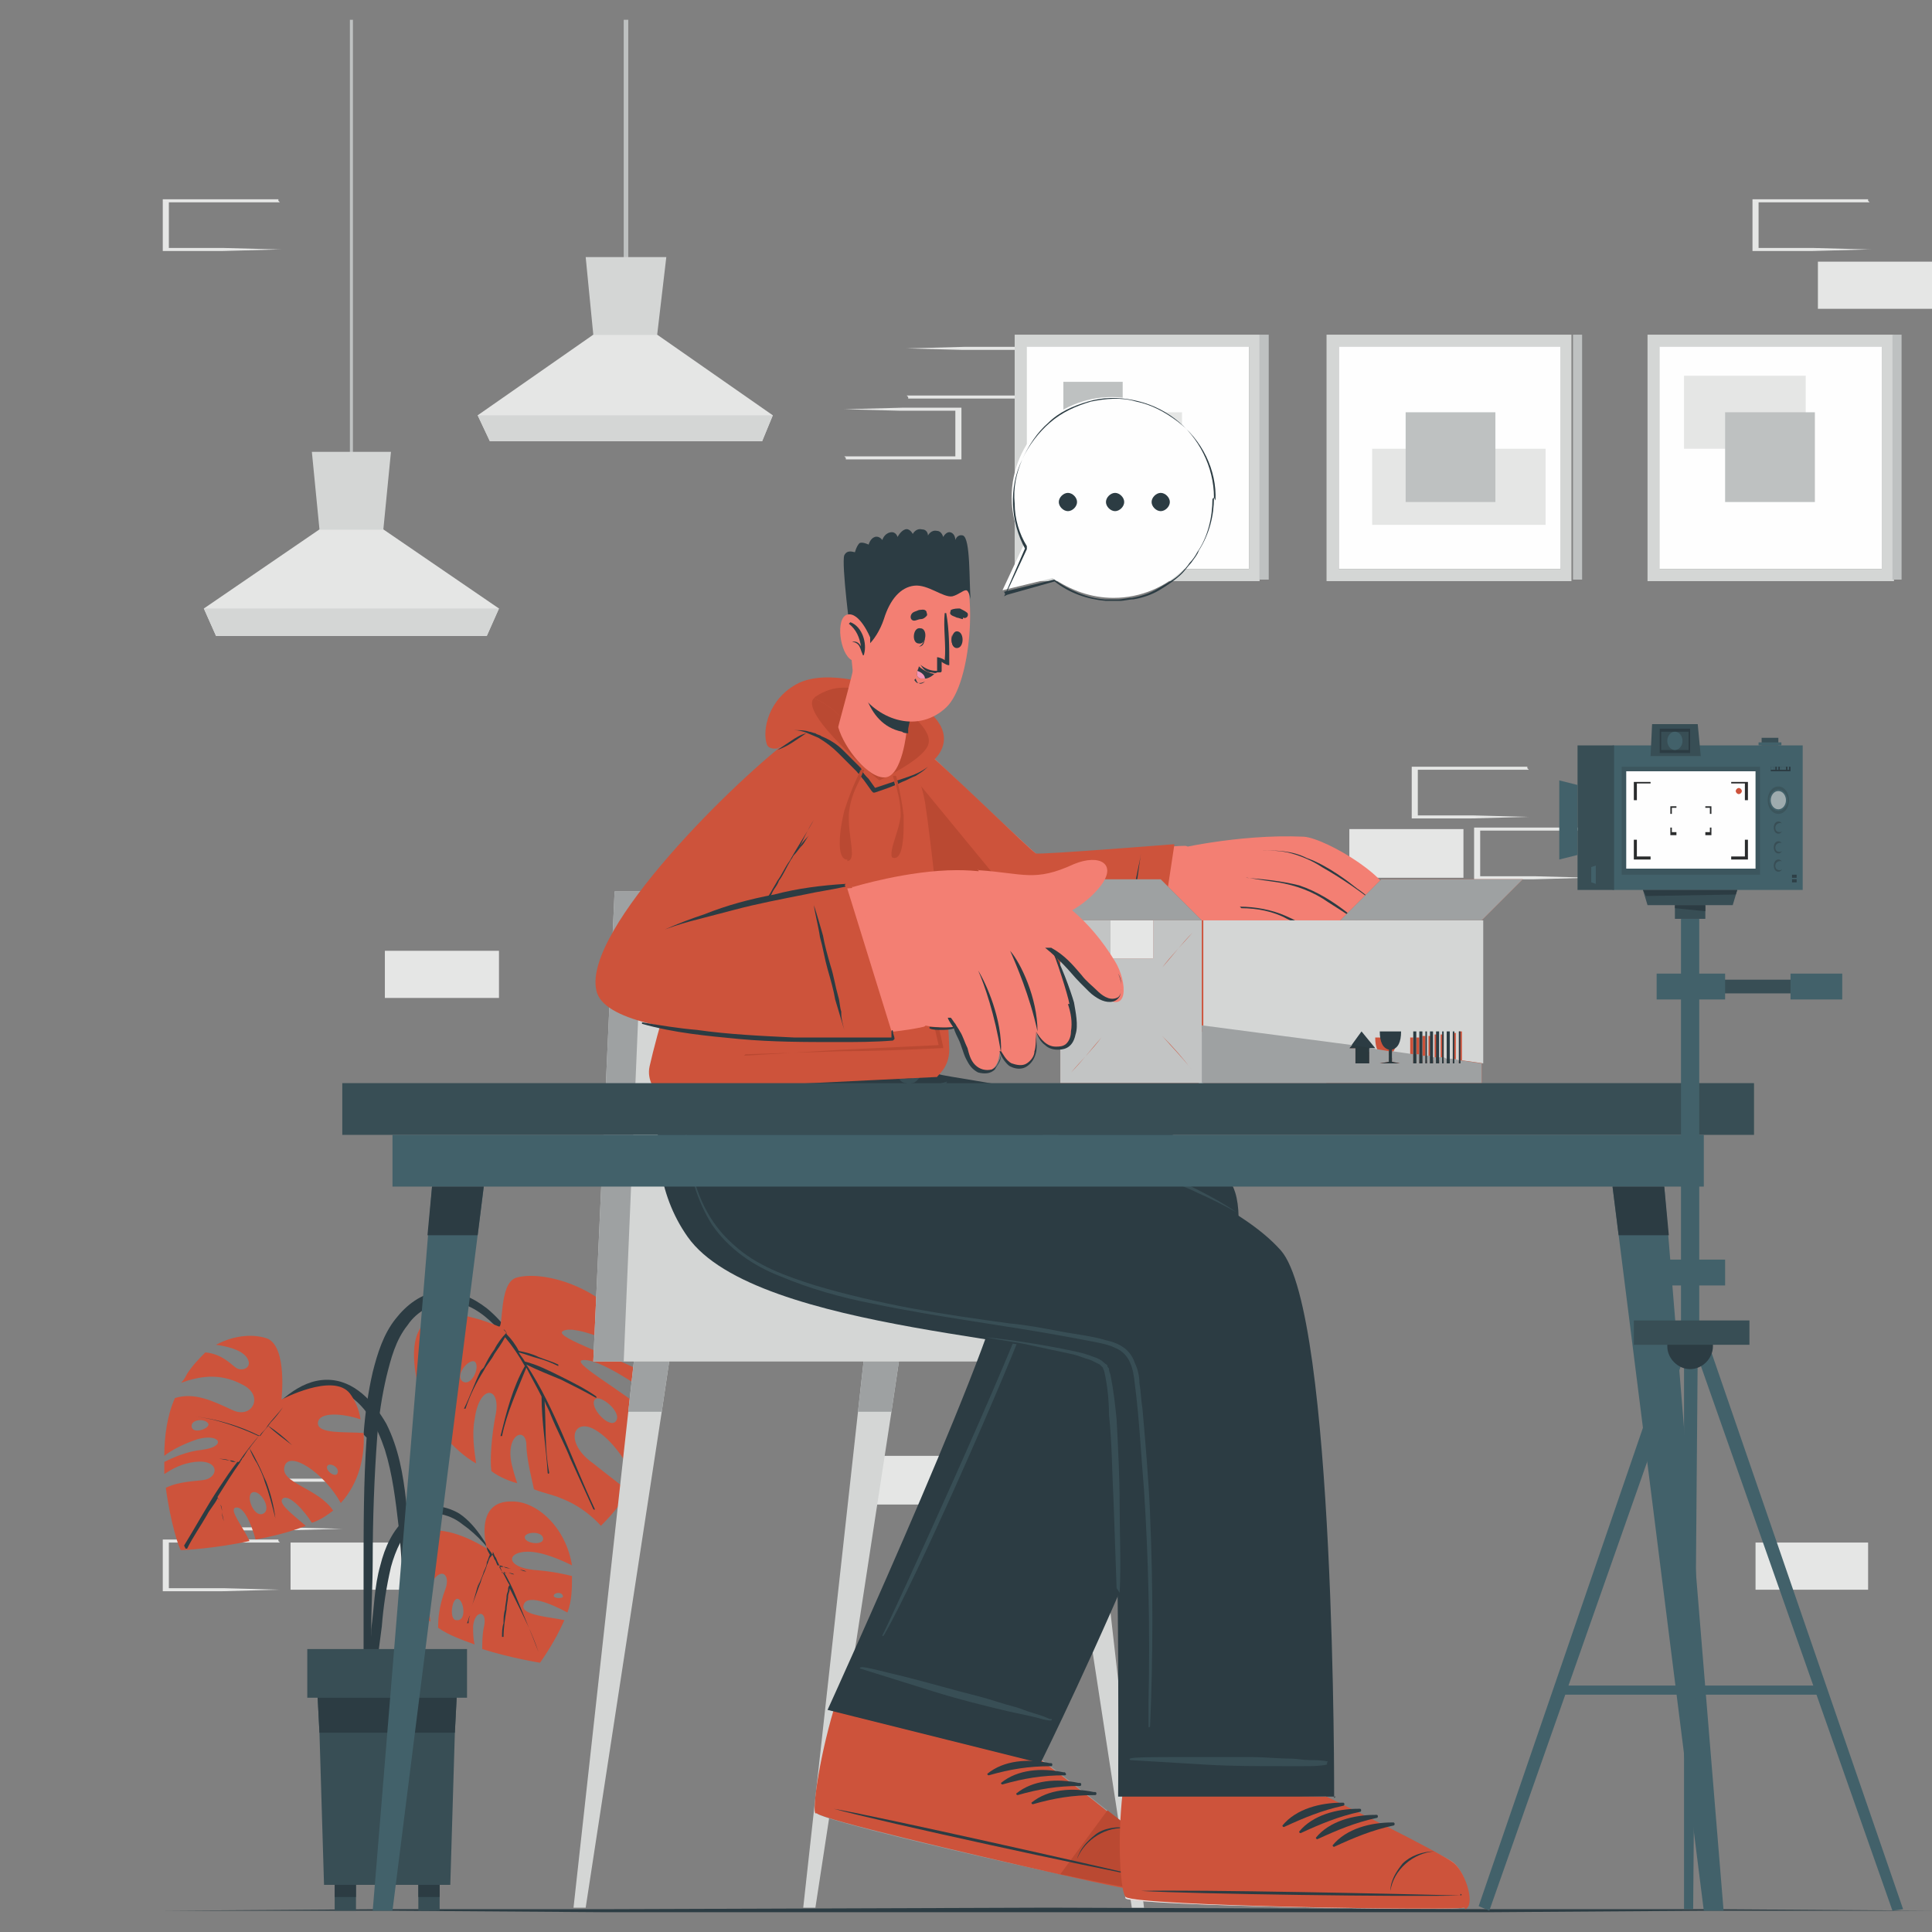 <?xml version="1.0" encoding="UTF-8"?>
<!DOCTYPE svg PUBLIC "-//W3C//DTD SVG 1.1//EN" "http://www.w3.org/Graphics/SVG/1.1/DTD/svg11.dtd">
<!-- Creator: CorelDRAW (Versão OEM) -->
<svg xmlns="http://www.w3.org/2000/svg" xml:space="preserve" width="100%" height="100%" version="1.1" style="shape-rendering:geometricPrecision; text-rendering:geometricPrecision; image-rendering:optimizeQuality; fill-rule:evenodd; clip-rule:evenodd"
viewBox="0 0 1.27 1.27"
 xmlns:xlink="http://www.w3.org/1999/xlink"
 xmlns:xodm="http://www.corel.com/coreldraw/odm/2003">
 <rect x="0" y="0" width="1.27" height="1.27" fill="#808080" stroke="none"/>
 <defs>
  <style type="text/css">
   <![CDATA[
    .fil3 {fill:#FEFEFE;fill-rule:nonzero}
    .fil16 {fill:#F497B8;fill-rule:nonzero}
    .fil8 {fill:#F37F73;fill-rule:nonzero}
    .fil1 {fill:#E5E6E5;fill-rule:nonzero}
    .fil10 {fill:#DDE0DF;fill-rule:nonzero}
    .fil0 {fill:#D4D6D5;fill-rule:nonzero}
    .fil11 {fill:#D4D6D5;fill-rule:nonzero}
    .fil12 {fill:#C2C4C4;fill-rule:nonzero}
    .fil13 {fill:#C2C4C4;fill-rule:nonzero}
    .fil2 {fill:#BEC1C1;fill-rule:nonzero}
    .fil7 {fill:#9EA1A2;fill-rule:nonzero}
    .fil14 {fill:#9EA1A2;fill-rule:nonzero}
    .fil21 {fill:#9EABAE;fill-rule:nonzero}
    .fil19 {fill:#2A2C2D;fill-rule:nonzero}
    .fil17 {fill:#42616A;fill-rule:nonzero}
    .fil18 {fill:#3C565E;fill-rule:nonzero}
    .fil20 {fill:#3B555C;fill-rule:nonzero}
    .fil6 {fill:#384E55;fill-rule:nonzero}
    .fil4 {fill:#2C3C43;fill-rule:nonzero}
    .fil15 {fill:#2A393E;fill-rule:nonzero}
    .fil9 {fill:#BA4932;fill-rule:nonzero}
    .fil5 {fill:#CD533B;fill-rule:nonzero}
   ]]>
  </style>
 </defs>
 <g id="Camada_x0020_1">
  <line class="fil0" x1="0" y1="0.013" x2="0" y2= "0.013" />
  <path class="fil1" d="M0.224 1.005l-0 -0.016c-0,-0.005 -0,-0.01 -0,-0.016l0.001 0.001c-0.012,0 -0.025,0 -0.037,0l-0.037 0 0.001 -0.001 -0 0.032 -0.001 -0.001c0.006,0 0.012,0 0.018,0l0.019 0 0.038 0.001zm0 0l-0.037 0.001 -0.019 0c-0.006,0 -0.013,0 -0.019,0l-0.001 0 0 -0.001 -0 -0.032 -0 -0.001 0.001 0 0.037 0c0.012,0 0.025,0 0.037,0l0.001 0 -0 0.001c-0,0.005 -0,0.011 -0,0.016l-0 0.016z"/>
  <path class="fil1" d="M0.183 1.045l-0 -0.016c-0,-0.005 -0,-0.01 -0,-0.016l0.001 0.001c-0.012,0 -0.025,0 -0.037,0l-0.037 0 0.001 -0.001 -0 0.032 -0.001 -0.001c0.006,0 0.012,0 0.018,0l0.019 0 0.038 0.001zm0 0l-0.037 0.001 -0.019 0c-0.006,0 -0.013,0 -0.019,0l-0.001 0 -0 -0.001 -0 -0.032 0 -0.001 0.001 0 0.037 0c0.012,0 0.025,0 0.037,0l0.001 0 -0 0.001c-0,0.005 -0,0.011 -0,0.016l-0 0.016z"/>
  <polygon class="fil1" points="0.266,1.045 0.191,1.045 0.191,1.014 0.266,1.014 "/>
  <path class="fil1" d="M1.004 0.537l-0 -0.016c-0,-0.005 -0,-0.01 -0,-0.016l0.001 0.001c-0.012,0 -0.025,0 -0.037,0l-0.037 0 0.001 -0.001 -0 0.032 -0.001 -0.001c0.006,0 0.012,0 0.018,0l0.019 0 0.038 0.001zm0 0l-0.037 0.001 -0.019 0c-0.006,0 -0.013,0 -0.019,0l-0.001 0 0 -0.001 -0 -0.032 -0 -0.001 0.001 0 0.037 0c0.012,0 0.025,0 0.037,0l0.001 0 -0 0.001c-0,0.005 -0,0.011 -0,0.016l-0 0.016z"/>
  <polygon class="fil1" points="0.887,0.577 0.962,0.577 0.962,0.545 0.887,0.545 "/>
  <path class="fil1" d="M1.045 0.577l-0 -0.016c-0,-0.005 -0,-0.01 -0,-0.016l0.001 0.001c-0.012,0 -0.025,0 -0.037,0l-0.037 0 0.001 -0.001 -0 0.032 -0.001 -0.001c0.006,0 0.012,0 0.018,0l0.019 0 0.038 0.001zm0 0l-0.037 0.001 -0.019 0c-0.006,0 -0.013,0 -0.019,0l-0.001 0 0 -0.001 -0 -0.032 -0 -0.001 0.001 0 0.037 0c0.012,0 0.025,0 0.037,0l0.001 0 0 0.001c-0,0.005 -0,0.011 -0,0.016l-0 0.016z"/>
  <polygon class="fil1" points="1.228,1.045 1.154,1.045 1.154,1.014 1.228,1.014 "/>
  <path class="fil1" d="M1.228 0.164l-0 -0.016c-0,-0.005 -0,-0.01 -0,-0.016l0.001 0.001c-0.012,0 -0.025,0 -0.037,0l-0.037 0 0.001 -0.001 -0 0.032 -0.001 -0.001c0.006,0 0.012,0 0.018,0l0.019 0 0.038 0.001zm0 0l-0.037 0.001 -0.019 0c-0.006,0 -0.013,0 -0.019,0l-0.001 0 -0 -0.001 -0 -0.032 0 -0.001 0.001 0 0.037 0c0.012,0 0.025,0 0.037,0l0.001 0 -0 0.001c-0,0.005 -0,0.011 -0,0.016l-0 0.016z"/>
  <polygon class="fil1" points="1.27,0.203 1.195,0.203 1.195,0.172 1.27,0.172 "/>
  <path class="fil1" d="M0.183 0.164l-0 -0.016c-0,-0.005 -0,-0.01 -0,-0.016l0.001 0.001c-0.012,0 -0.025,0 -0.037,0l-0.037 0 0.001 -0.001 -0 0.032 -0.001 -0.001c0.006,0 0.012,0 0.018,0l0.019 0 0.038 0.001zm0 0l-0.037 0.001 -0.019 0c-0.006,0 -0.013,0 -0.019,0l-0.001 0 -0 -0.001 -0 -0.032 0 -0.001 0.001 0 0.037 0c0.012,0 0.025,0 0.037,0l0.001 0 -0 0.001c-0,0.005 -0,0.011 -0,0.016l-0 0.016z"/>
  <polygon class="fil1" points="0.328,0.656 0.253,0.656 0.253,0.625 0.328,0.625 "/>
  <polygon class="fil1" points="0.651,0.989 0.576,0.989 0.576,0.957 0.651,0.957 "/>
  <path class="fil1" d="M0.556 0.269l0 0.016c0,0.005 0,0.01 0,0.016l-0.001 -0.001c0.012,-0 0.025,-0 0.037,-0l0.037 -0 -0.001 0.001 0 -0.032 0.001 0.001c-0.006,-0 -0.012,-0 -0.018,-0l-0.019 -0 -0.038 -0.001zm0 0l0.037 -0.001 0.019 -0c0.006,-0 0.013,-0 0.019,-0l0.001 -0 0 0.001 0 0.032 0 0.001 -0.001 -0 -0.037 -0c-0.012,-0 -0.025,-0 -0.037,-0l-0.001 -0 0 -0.001c0,-0.005 0,-0.011 0,-0.016l0 -0.016z"/>
  <path class="fil1" d="M0.597 0.229l0 0.016c0,0.005 0,0.01 0,0.016l-0.001 -0.001c0.012,-0 0.025,-0 0.037,-0l0.037 -0 -0.001 0.001 0 -0.032 0.001 0.001c-0.006,-0 -0.012,-0 -0.018,-0l-0.019 -0 -0.038 -0.001zm0 0l0.037 -0.001 0.019 -0c0.006,-0 0.013,-0 0.019,-0l0.001 -0 0 0.001 0 0.032 0 0.001 -0.001 0 -0.037 -0c-0.012,-0 -0.025,-0 -0.037,-0l-0.001 -0 0 -0.001c0,-0.005 0,-0.011 0,-0.016l0 -0.016z"/>
  <polygon class="fil2" points="0.23,0.307 0.232,0.307 0.232,0.013 0.23,0.013 "/>
  <polygon class="fil1" points="0.328,0.4 0.32,0.418 0.142,0.418 0.134,0.4 0.21,0.348 0.252,0.348 "/>
  <polygon class="fil0" points="0.257,0.297 0.252,0.348 0.21,0.348 0.205,0.297 "/>
  <polygon class="fil0" points="0.328,0.4 0.32,0.418 0.142,0.418 0.134,0.4 "/>
  <polygon class="fil2" points="0.41,0.179 0.413,0.179 0.413,0.013 0.41,0.013 "/>
  <polygon class="fil1" points="0.508,0.273 0.501,0.29 0.322,0.29 0.314,0.273 0.39,0.22 0.432,0.22 "/>
  <polygon class="fil0" points="0.438,0.169 0.432,0.22 0.39,0.22 0.385,0.169 "/>
  <polygon class="fil0" points="0.508,0.273 0.501,0.29 0.322,0.29 0.314,0.273 "/>
  <polygon class="fil3" points="1.026,0.227 1.026,0.374 0.88,0.374 0.88,0.227 "/>
  <path class="fil0" d="M1.026 0.374l-0.146 0 0 -0.146 0.146 0 0 0.146zm-0.154 -0.154l0 0.162 0.161 0 0 -0.162 -0.161 0z"/>
  <polygon class="fil1" points="0.902,0.345 0.902,0.295 1.016,0.295 1.016,0.345 "/>
  <polygon class="fil2" points="0.924,0.33 0.924,0.271 0.983,0.271 0.983,0.33 "/>
  <polygon class="fil2" points="1.04,0.22 1.034,0.22 1.034,0.381 1.04,0.381 "/>
  <polygon class="fil3" points="0.821,0.227 0.821,0.374 0.674,0.374 0.674,0.227 "/>
  <polygon class="fil2" points="0.738,0.251 0.738,0.361 0.699,0.361 0.699,0.251 "/>
  <path class="fil0" d="M0.821 0.374l-0.146 0 0 -0.146 0.146 0 0 0.146zm-0.154 -0.154l0 0.162 0.161 0 0 -0.162 -0.161 0z"/>
  <polygon class="fil1" points="0.777,0.271 0.777,0.33 0.718,0.33 0.718,0.271 "/>
  <polygon class="fil2" points="0.834,0.22 0.828,0.22 0.828,0.381 0.834,0.381 "/>
  <polygon class="fil3" points="1.237,0.227 1.237,0.374 1.09,0.374 1.09,0.227 "/>
  <polygon class="fil1" points="1.187,0.247 1.187,0.295 1.107,0.295 1.107,0.247 "/>
  <path class="fil0" d="M1.237 0.374l-0.146 0 0 -0.146 0.146 0 0 0.146zm-0.154 -0.154l0 0.162 0.162 0 0 -0.162 -0.162 0z"/>
  <polygon class="fil2" points="1.193,0.271 1.193,0.33 1.134,0.33 1.134,0.271 "/>
  <polygon class="fil2" points="1.25,0.22 1.244,0.22 1.244,0.381 1.25,0.381 "/>
  <polygon class="fil4" points="0.108,1.256 0.253,1.255 0.398,1.255 0.689,1.254 0.979,1.255 1.125,1.255 1.27,1.256 1.125,1.256 0.979,1.257 0.689,1.257 0.398,1.257 0.253,1.256 "/>
  <path class="fil4" d="M0.239 0.943c0.001,-0.014 0.003,-0.028 0.006,-0.041 0.003,-0.012 0.007,-0.025 0.015,-0.035 0.007,-0.009 0.017,-0.017 0.029,-0.018 0.011,-0.001 0.022,0.004 0.031,0.011 0.011,0.009 0.019,0.021 0.026,0.032 0.008,0.013 0.016,0.026 0.023,0.04 0,0 -0,0.001 -0.001,0 -0.006,-0.011 -0.013,-0.023 -0.02,-0.033 -0.007,-0.01 -0.015,-0.02 -0.023,-0.028 -0.008,-0.008 -0.018,-0.015 -0.029,-0.015 -0.011,-0 -0.022,0.006 -0.028,0.015 -0.008,0.01 -0.011,0.022 -0.014,0.034 -0.003,0.013 -0.005,0.026 -0.006,0.039 -0.002,0.027 -0.003,0.055 -0.003,0.082 -0,0.015 -0.001,0.031 -0.001,0.046 -0,0.008 -0,0.016 -0,0.024 -0,0.008 0,0.015 -0.001,0.023 -0,0.002 -0.003,0.001 -0.003,-0 -0.001,-0.007 -0.001,-0.014 -0.001,-0.022 -0,-0.007 -0,-0.015 -0,-0.022 -0,-0.014 -0,-0.029 -0,-0.043 0,-0.029 0,-0.058 0.002,-0.087z"/>
  <path class="fil5" d="M0.312 0.895c0.004,0.003 -0.002,0.017 -0.008,0.013 -0.005,-0.004 0.004,-0.015 0.008,-0.013zm0.079 0.025c0.003,-0.004 0.018,0.008 0.014,0.014 -0.004,0.006 -0.018,-0.009 -0.014,-0.014zm-0.113 0.003c0.001,-0.008 0.004,-0.018 0.008,-0.024 0.008,-0.011 0.016,-0.006 0.009,0.006 -0.009,0.013 -0.01,0.023 -0.011,0.029 0,0 0.013,0.019 0.029,0.028 -0.001,-0.007 -0.003,-0.019 -0.001,-0.029 0.003,-0.023 0.017,-0.022 0.014,-0.004 -0.003,0.015 -0.004,0.031 -0.003,0.038 0.005,0.004 0.013,0.007 0.017,0.008 -0.001,-0.003 -0.002,-0.006 -0.003,-0.01 -0.006,-0.021 0.008,-0.028 0.009,-0.016 0,0.01 0.004,0.025 0.005,0.03 0.008,0.003 0.014,0.004 0.018,0.006 0.016,0.006 0.026,0.018 0.026,0.018 0.007,-0.007 0.013,-0.014 0.018,-0.023 -0.005,-0.004 -0.013,-0.01 -0.023,-0.018 -0.02,-0.014 -0.013,-0.032 0.003,-0.021 0.012,0.008 0.02,0.023 0.025,0.031 0.006,-0.013 0.008,-0.028 0.009,-0.042 -0.016,-0.015 -0.055,-0.036 -0.043,-0.036 0.011,0 0.034,0.016 0.043,0.022 -0,-0.004 -0.001,-0.008 -0.001,-0.012 -0.015,-0.01 -0.063,-0.025 -0.056,-0.029 0.008,-0.005 0.042,0.011 0.052,0.016 -0.002,-0.007 -0.005,-0.014 -0.009,-0.019 -0.021,-0.028 -0.058,-0.037 -0.074,-0.032 -0.011,0.004 -0.008,0.033 -0.011,0.032 -0.046,-0.019 -0.067,-0.005 -0.05,0.051z"/>
  <path class="fil4" d="M0.318 0.899c0.002,-0.004 0.004,-0.008 0.007,-0.012 0.002,-0.004 0.005,-0.008 0.008,-0.011 -0.001,-0.001 -0.001,-0.002 -0.002,-0.002 -0,-0 0,-0.001 0,-0 0.001,0.001 0.002,0.002 0.002,0.003l0 0c0.003,0.003 0.006,0.007 0.008,0.011 0.005,0.001 0.009,0.002 0.013,0.004 0.005,0.002 0.009,0.003 0.013,0.005 0,0 0,0.001 -0,0.001 -0.004,-0.002 -0.009,-0.004 -0.013,-0.005 -0.004,-0.001 -0.009,-0.003 -0.013,-0.004 0.001,0.002 0.003,0.004 0.004,0.006 0.008,0.002 0.016,0.006 0.024,0.01 0.008,0.004 0.016,0.008 0.023,0.013 0,0 0,0.001 -0,0.001 -0.007,-0.004 -0.015,-0.008 -0.023,-0.012 -0.007,-0.003 -0.015,-0.006 -0.023,-0.01 0.019,0.029 0.03,0.063 0.045,0.095 0,0 -0,0.001 -0.001,0 -0.005,-0.011 -0.01,-0.022 -0.015,-0.033 -0.004,-0.01 -0.009,-0.019 -0.013,-0.029 -0.001,-0.003 -0.003,-0.006 -0.004,-0.009 0.001,0.016 0,0.032 0.003,0.047 0,0.001 -0.001,0.001 -0.001,0 -0.001,-0.017 -0.004,-0.033 -0.004,-0.05l0 -0c-0.003,-0.006 -0.007,-0.013 -0.01,-0.019 -0.006,0.015 -0.013,0.03 -0.016,0.045 -0,0 -0.001,0 -0.001,-0 0.004,-0.016 0.008,-0.032 0.016,-0.046 -0.004,-0.007 -0.008,-0.013 -0.013,-0.019 -0.002,0.004 -0.005,0.008 -0.007,0.011 -0.002,0.004 -0.005,0.007 -0.007,0.011 -0.005,0.008 -0.009,0.016 -0.012,0.025 -0,0 -0.001,0 -0.001,-0 0.004,-0.008 0.007,-0.017 0.011,-0.025z"/>
  <path class="fil4" d="M0.17 0.935c0.012,-0.012 0.026,-0.028 0.045,-0.028 0.018,0 0.031,0.015 0.039,0.029 0.008,0.016 0.011,0.033 0.013,0.051 0.003,0.021 0.004,0.041 0.005,0.062 0,0.012 0,0.023 0,0.035 -0,0.012 -0.001,0.023 -0.003,0.035 -0,0.002 -0.003,0.002 -0.003,-0 -0.001,-0.01 -0,-0.019 -0,-0.029 0,-0.01 -0,-0.019 -0,-0.029 -0.001,-0.019 -0.002,-0.039 -0.004,-0.058 -0.002,-0.017 -0.004,-0.034 -0.009,-0.05 -0.005,-0.015 -0.013,-0.031 -0.028,-0.038 -0.02,-0.009 -0.04,0.007 -0.053,0.021 -0,0 -0.001,-0 -0.001,-0.001z"/>
  <path class="fil5" d="M0.166 0.981c0.005,-0.002 0.013,0.011 0.007,0.014 -0.006,0.003 -0.012,-0.012 -0.007,-0.014zm0.049 -0.017c0.001,-0.003 0.008,0 0.007,0.004 -0.001,0.004 -0.008,-0.001 -0.007,-0.004zm-0.089 -0.026c-0.001,-0.005 0.009,-0.006 0.011,-0.002 0.001,0.003 -0.01,0.007 -0.011,0.002zm-0.018 0.024l0 0c0,0.002 0,0.005 0,0.007 0.006,-0.004 0.012,-0.007 0.02,-0.008 0.017,-0.002 0.016,0.011 0.005,0.012 -0.011,0.001 -0.018,0.002 -0.024,0.005 0.003,0.023 0.009,0.041 0.01,0.041 0.001,0 0.022,-0.001 0.045,-0.006 -0.004,-0.009 -0.014,-0.021 -0.009,-0.022 0.005,-0.001 0.01,0.01 0.013,0.021 0.011,-0.002 0.023,-0.005 0.033,-0.009 -0.008,-0.007 -0.019,-0.015 -0.015,-0.018 0.004,-0.003 0.014,0.008 0.019,0.016 0.006,-0.002 0.01,-0.005 0.014,-0.008 -0.01,-0.015 -0.035,-0.018 -0.032,-0.029 0.003,-0.011 0.026,0.004 0.037,0.024 0.012,-0.013 0.016,-0.031 0.015,-0.046 -0.011,-0.001 -0.031,0.001 -0.03,-0.007 0.001,-0.007 0.016,-0.006 0.028,-0.002 -0.001,-0.007 -0.004,-0.013 -0.007,-0.017 -0.011,-0.014 -0.045,0.004 -0.045,0.004 0,0 0.004,-0.034 -0.009,-0.04 -0.008,-0.003 -0.021,-0.003 -0.034,0.004 0.007,0.001 0.016,0.003 0.02,0.008 0.005,0.007 -0.003,0.01 -0.007,0.007 -0.003,-0.002 -0.009,-0.009 -0.02,-0.01 -0.004,0.004 -0.008,0.008 -0.012,0.014 -0.001,0.002 -0.002,0.004 -0.004,0.006 0.011,-0.004 0.025,-0.007 0.04,0.001 0.015,0.007 0.007,0.023 -0.006,0.017 -0.013,-0.006 -0.025,-0.012 -0.038,-0.008 -0.005,0.011 -0.007,0.025 -0.007,0.038 0.005,-0.004 0.013,-0.008 0.022,-0.011 0.015,-0.004 0.019,0.005 0.003,0.007 -0.01,0.001 -0.019,0.005 -0.025,0.008z"/>
  <path class="fil4" d="M0.121 1.016c0.008,-0.013 0.015,-0.026 0.023,-0.038 0.004,-0.006 0.008,-0.012 0.012,-0.017 -0.001,-0 -0.001,-0 -0.002,-0 -0.001,-0 -0.002,-0 -0.003,-0.001 -0.002,-0 -0.005,-0.001 -0.007,-0.001 -0.002,-0 -0.004,-0 -0.007,-0 -0.002,-0 -0.005,-0 -0.007,0 -0,0 -0,-0 -0,-0 0.002,0 0.005,-0 0.007,-0 0.002,-0 0.005,0 0.007,0 0.002,0 0.004,0 0.007,0.001 0.001,0 0.002,0 0.004,0.001 0.001,0 0.001,0 0.002,0 0.004,-0.006 0.008,-0.011 0.013,-0.017 -0.013,-0.006 -0.027,-0.011 -0.042,-0.013l0 -0c0.015,0.002 0.029,0.006 0.043,0.013 0.002,-0.003 0.005,-0.006 0.007,-0.009 0.003,-0.003 0.006,-0.007 0.008,-0.01l0 0c-0.003,0.004 -0.007,0.008 -0.01,0.012l0 0c0.006,0.004 0.011,0.008 0.016,0.013 0.005,0.005 0.01,0.009 0.015,0.014l-0 0c-0.005,-0.005 -0.01,-0.009 -0.015,-0.014 -0.005,-0.004 -0.011,-0.008 -0.016,-0.013l-0 -0c-0.001,0.002 -0.002,0.003 -0.004,0.005 -0.001,0.001 -0.001,0.002 -0.002,0.002l-0 0c-0.002,0.003 -0.004,0.005 -0.006,0.008 0.002,0.003 0.004,0.007 0.006,0.011 0.002,0.004 0.003,0.007 0.005,0.011 0.003,0.008 0.005,0.016 0.006,0.024l-0 0c-0.002,-0.008 -0.004,-0.016 -0.007,-0.024 -0.001,-0.004 -0.003,-0.008 -0.005,-0.012 -0.002,-0.003 -0.004,-0.007 -0.005,-0.01 -0.002,0.002 -0.003,0.005 -0.005,0.007 -0,0.001 -0.001,0.001 -0.001,0.002l-0 0 -0 0c-0.005,0.007 -0.01,0.015 -0.015,0.023 0,0 0,0.001 0.001,0.002 0,0.001 0.001,0.002 0.001,0.003 0.001,0.002 0.001,0.004 0.001,0.006 0,0.002 0.001,0.004 0.001,0.005 0,0.002 0,0.004 0,0.006 0,0 -0,0 -0,0 0,-0.002 -0,-0.004 -0,-0.006 -0,-0.002 -0.001,-0.004 -0.001,-0.006 -0,-0.002 -0.001,-0.004 -0.001,-0.005 -0,-0.001 -0.001,-0.002 -0.001,-0.003 -0,-0 -0,-0.001 -0.001,-0.001 -0.002,0.004 -0.005,0.007 -0.007,0.011 -0.004,0.007 -0.009,0.014 -0.013,0.022 -0,0 -0.001,0 -0.001,-0z"/>
  <path class="fil4" d="M0.24 1.115c0,-0.007 0.001,-0.015 0.002,-0.022 0.001,-0.007 0.002,-0.015 0.002,-0.022 0.002,-0.014 0.002,-0.028 0.006,-0.042 0.003,-0.012 0.008,-0.023 0.017,-0.031 0.005,-0.004 0.01,-0.008 0.017,-0.008 0.007,-0 0.013,0.002 0.018,0.005 0.006,0.004 0.011,0.01 0.015,0.016 0.004,0.006 0.008,0.012 0.012,0.019 0,0 -0,0 -0,0 -0.006,-0.011 -0.015,-0.021 -0.025,-0.028 -0.005,-0.004 -0.01,-0.006 -0.016,-0.007 -0.006,-0 -0.011,0.002 -0.015,0.006 -0.008,0.007 -0.013,0.018 -0.016,0.029 -0.003,0.013 -0.005,0.026 -0.006,0.039 -0.001,0.008 -0.002,0.015 -0.003,0.023 -0.001,0.008 -0.002,0.016 -0.003,0.023 -0,0.002 -0.003,0.001 -0.003,-0z"/>
  <path class="fil5" d="M0.301 1.051c0.004,0.001 0.006,0.015 -0.001,0.014 -0.005,-0 -0.003,-0.015 0.001,-0.014zm0.063 -0.002c-0,-0.002 0.005,-0.003 0.006,0 0.001,0.002 -0.006,0.002 -0.006,-0zm-0.019 -0.038c-0.001,-0.004 0.011,-0.005 0.012,0 0.001,0.005 -0.011,0.004 -0.012,-0zm-0.07 0.047c0.002,0.003 0.005,0.006 0.008,0.008 -0.001,-0.007 -0.003,-0.02 0.001,-0.026 0.006,-0.01 0.012,-0.005 0.009,0.004 -0.005,0.013 -0.005,0.022 -0.005,0.026 0.007,0.005 0.016,0.008 0.024,0.011 -0.001,-0.004 -0.001,-0.008 -0.001,-0.012 0.001,-0.011 0.01,-0.011 0.007,0.001 -0.001,0.005 -0.001,0.01 -0.001,0.014 0.019,0.006 0.038,0.009 0.038,0.009 0.007,-0.01 0.012,-0.019 0.016,-0.028 -0.009,-0.002 -0.027,-0.003 -0.027,-0.009 0.001,-0.009 0.018,-0.002 0.029,0.004 0.003,-0.008 0.003,-0.016 0.003,-0.024 -0.004,-0.001 -0.012,-0.003 -0.025,-0.004 -0.019,-0.002 -0.018,-0.012 -0.004,-0.012 0.01,0 0.023,0.006 0.029,0.009 -0.004,-0.025 -0.023,-0.042 -0.039,-0.042 -0.026,-0.001 -0.017,0.031 -0.017,0.031 0,0 -0.018,-0.012 -0.034,-0.012 -0.017,0 -0.027,0.028 -0.009,0.053z"/>
  <path class="fil4" d="M0.307 1.067c0.001,-0.002 0.001,-0.004 0.002,-0.005 -0.001,0.002 -0.001,0.004 -0.001,0.005 -0,0 -0.001,0 -0,-0z"/>
  <path class="fil4" d="M0.314 1.044c0.001,-0.004 0.003,-0.007 0.004,-0.011 0.001,-0.002 0.002,-0.004 0.002,-0.006 0.001,-0.002 0.001,-0.003 0.002,-0.005 -0.001,-0.002 -0.002,-0.003 -0.002,-0.005l0 -0c0.002,0.002 0.004,0.005 0.005,0.008 0.001,0.001 0.001,0.002 0.002,0.004 0.001,0 0.003,0 0.004,0.001 0.002,0 0.003,0.001 0.005,0.001 0.002,0 0.003,0.001 0.005,0.001 0.002,0 0.003,0.001 0.005,0.001 0,0 0,0.001 -0,0 -0.002,-0.001 -0.003,-0.001 -0.005,-0.001 -0.002,-0 -0.003,-0.001 -0.005,-0.001 -0.002,-0 -0.003,-0 -0.005,-0.001 -0.001,-0 -0.002,-0 -0.003,-0 0.001,0.001 0.001,0.002 0.002,0.003l0 0.001c0.001,-0 0.003,0 0.004,0 0.001,0 0.003,0 0.004,0.001 0.003,0.001 0.005,0.001 0.008,0.002 0.006,0.002 0.011,0.003 0.017,0.005 0,0 0,0.001 -0,0 -0.006,-0.002 -0.011,-0.003 -0.017,-0.005 -0.003,-0.001 -0.005,-0.001 -0.008,-0.002 -0.001,-0 -0.003,-0.001 -0.004,-0.001 -0.001,-0 -0.002,-0 -0.003,-0.001 0.003,0.005 0.006,0.011 0.008,0.016 0.005,0.012 0.01,0.024 0.015,0.037 0,0 -0,0.001 -0,0 -0.004,-0.012 -0.01,-0.024 -0.016,-0.036 -0.001,-0.002 -0.002,-0.004 -0.003,-0.006 -0,0 -0,0.001 -0,0.001 -0,0.001 -0.001,0.003 -0.001,0.004 -0,0.003 -0.001,0.006 -0.001,0.009 -0.001,0.006 -0.002,0.012 -0.002,0.018 0,0 -0.001,0 -0.001,0 0,-0.003 0,-0.006 0.001,-0.009 0,-0.003 0,-0.006 0.001,-0.009 0,-0.003 0.001,-0.006 0.001,-0.009 0,-0.001 0.001,-0.003 0.001,-0.004 0,-0.001 0,-0.002 0.001,-0.003 -0.002,-0.003 -0.003,-0.006 -0.005,-0.009 -0.001,-0.003 -0.003,-0.006 -0.004,-0.009 -0.001,-0.001 -0.001,-0.002 -0.002,-0.004 -0,0.002 -0.001,0.003 -0.002,0.004 -0.001,0.002 -0.001,0.003 -0.002,0.005 -0.001,0.004 -0.003,0.007 -0.004,0.011 -0.002,0.005 -0.004,0.011 -0.006,0.016 0.002,-0.005 0.003,-0.011 0.005,-0.016z"/>
  <path class="fil4" d="M0.309 1.062c0,-0 0,-0.001 0,-0.001 -0,0 -0,0.001 -0,0.001z"/>
  <polygon class="fil6" points="0.208,1.1 0.21,1.139 0.213,1.239 0.296,1.239 0.299,1.139 0.301,1.1 "/>
  <polygon class="fil4" points="0.208,1.1 0.21,1.139 0.299,1.139 0.301,1.1 "/>
  <polygon class="fil6" points="0.202,1.116 0.307,1.116 0.307,1.084 0.202,1.084 "/>
  <polygon class="fil6" points="0.275,1.239 0.275,1.256 0.289,1.256 0.289,1.239 "/>
  <polygon class="fil4" points="0.289,1.239 0.275,1.239 0.275,1.247 0.289,1.247 "/>
  <polygon class="fil6" points="0.22,1.239 0.22,1.256 0.234,1.256 0.234,1.239 "/>
  <polygon class="fil4" points="0.22,1.239 0.22,1.247 0.234,1.247 0.234,1.239 "/>
  <polygon class="fil0" points="0.686,0.874 0.694,0.928 0.744,1.254 0.752,1.254 0.715,0.928 0.71,0.874 "/>
  <polygon class="fil7" points="0.71,0.874 0.686,0.874 0.694,0.928 0.715,0.928 "/>
  <polygon class="fil0" points="0.528,1.254 0.536,1.254 0.586,0.928 0.594,0.874 0.57,0.874 0.564,0.928 "/>
  <polygon class="fil7" points="0.57,0.874 0.564,0.928 0.586,0.928 0.594,0.874 "/>
  <polygon class="fil0" points="0.377,1.254 0.385,1.254 0.435,0.928 0.443,0.874 0.419,0.874 0.413,0.928 "/>
  <polygon class="fil7" points="0.413,0.928 0.435,0.928 0.443,0.874 0.419,0.874 "/>
  <polygon class="fil0" points="0.39,0.895 0.759,0.895 0.759,0.856 0.621,0.856 0.574,0.586 0.404,0.586 "/>
  <polygon class="fil7" points="0.39,0.895 0.41,0.895 0.423,0.586 0.404,0.586 "/>
  <path class="fil8" d="M0.754 1.242c-0.007,0.001 -0.21,-0.044 -0.216,-0.05 -0.001,-0.001 0.003,-0.019 0.008,-0.044l0 -0c0.003,-0.016 0.06,-0.145 0.06,-0.145l0.131 0.034 -0.057 0.12c0,0 0.025,0.017 0.046,0.034l0 0c0.013,0.01 0.025,0.019 0.027,0.022 0.006,0.008 0.008,0.029 0.001,0.03z"/>
  <path class="fil1" d="M0.754 1.242c-0.007,0.001 -0.21,-0.044 -0.216,-0.05 -0.001,-0.001 0.003,-0.019 0.008,-0.044l0 -0c0.001,-0.006 0.01,-0.028 0.02,-0.053 0.022,0.005 0.099,0.025 0.127,0.033l-0.014 0.028c0,0 0.025,0.017 0.046,0.034l0 0c0.013,0.01 0.025,0.019 0.027,0.022 0.006,0.008 0.008,0.029 0.001,0.03z"/>
  <path class="fil7" d="M0.754 1.243c-0.008,0.001 -0.21,-0.044 -0.217,-0.051 -0.003,-0.002 0.001,-0.034 0.012,-0.068l0.131 0.029c0,0 0.067,0.051 0.074,0.059 0.006,0.008 0.008,0.03 0.001,0.031z"/>
  <path class="fil5" d="M0.537 1.192c0.004,0.004 0.097,0.026 0.159,0.04 0.031,0.007 0.055,0.012 0.058,0.011 0.008,-0.001 0.006,-0.023 -0.001,-0.031 -0.002,-0.003 -0.014,-0.012 -0.026,-0.022 -0.021,-0.017 -0.048,-0.037 -0.048,-0.037l-0.131 -0.029c-0.01,0.034 -0.014,0.066 -0.012,0.068z"/>
  <path class="fil9" d="M0.754 1.243c-0.001,0 -0.002,-0 -0.003,-0 -0.002,-0 -0.005,-0.001 -0.009,-0.002 -0.01,-0.002 -0.026,-0.005 -0.045,-0.009l0.031 -0.042c0.013,0.01 0.024,0.019 0.026,0.022 0.003,0.004 0.006,0.013 0.006,0.02 0,0.006 -0.002,0.011 -0.005,0.011 -0,0 -0,0 -0,0z"/>
  <path class="fil4" d="M0.753 1.234c-0.034,-0.008 -0.171,-0.039 -0.205,-0.045 -0,-0 -0,0 -0,0 0.033,0.009 0.171,0.039 0.205,0.045 0.001,0 0.001,-0 0,-0.001z"/>
  <path class="fil4" d="M0.742 1.202c-0.008,-0.002 -0.017,-0 -0.022,0.004 -0.005,0.004 -0.01,0.009 -0.012,0.016l0 0c0.005,-0.013 0.02,-0.022 0.033,-0.02 0,0 0,-0 0,-0z"/>
  <path class="fil4" d="M0.69 1.159c-0.014,-0.003 -0.03,-0.002 -0.041,0.007 -0,0 0,0.001 0.001,0.001 0.014,-0.004 0.026,-0.006 0.041,-0.006 0.001,-0 0.001,-0.002 0,-0.002z"/>
  <path class="fil4" d="M0.699 1.165c-0.014,-0.003 -0.03,-0.002 -0.041,0.007 -0,0 0,0.001 0.001,0.001 0.014,-0.004 0.026,-0.006 0.041,-0.006 0.001,-0 0.001,-0.001 0,-0.002z"/>
  <path class="fil4" d="M0.709 1.172c-0.014,-0.003 -0.03,-0.002 -0.041,0.007 -0,0 0,0.001 0.001,0.001 0.014,-0.004 0.026,-0.006 0.041,-0.006 0.001,-0 0.001,-0.002 0,-0.002z"/>
  <path class="fil4" d="M0.719 1.178c-0.014,-0.003 -0.03,-0.002 -0.041,0.007 -0,0 0,0.001 0.001,0.001 0.014,-0.004 0.026,-0.006 0.041,-0.006 0.001,-0 0.001,-0.002 0,-0.002z"/>
  <path class="fil4" d="M0.684 1.159l-0.14 -0.035c0,0 0.125,-0.274 0.115,-0.288 -0.005,-0.007 -0.135,-0.01 -0.176,-0.046 -0.053,-0.046 -0.016,-0.116 -0.016,-0.116l0.146 -0.003c0,0 -0.002,0.03 0.004,0.035 0.004,0.003 0.177,0.02 0.195,0.078 0.022,0.072 -0.127,0.373 -0.127,0.373z"/>
  <path class="fil6" d="M0.69 1.13c-0.004,-0.002 -0.008,-0.003 -0.011,-0.004 -0.004,-0.001 -0.008,-0.003 -0.012,-0.004 -0.008,-0.002 -0.016,-0.005 -0.024,-0.007 -0.016,-0.004 -0.033,-0.009 -0.049,-0.013 -0.009,-0.002 -0.027,-0.007 -0.028,-0.006 -0.001,0 -0.001,0.001 -0,0.001 0.016,0.005 0.032,0.01 0.048,0.015 0.016,0.005 0.032,0.009 0.049,0.013 0.005,0.001 0.009,0.002 0.014,0.003 0.005,0.001 0.01,0.003 0.014,0.003 0,0 0.001,-0.001 0,-0.001z"/>
  <path class="fil6" d="M0.684 0.825c-0.003,-0.003 -0.007,-0.003 -0.011,-0.004 -0.021,-0.004 -0.042,-0.008 -0.063,-0.011 -0.02,-0.004 -0.039,-0.007 -0.059,-0.011 -0.016,-0.003 -0.033,-0.008 -0.046,-0.017 -0.014,-0.009 -0.023,-0.022 -0.028,-0.038 -0.005,-0.015 -0.005,-0.032 -0.003,-0.048 0,-0.004 0.001,-0.008 0.002,-0.012 0,-0 -0,-0 -0,-0 -0.006,0.03 -0.007,0.064 0.015,0.088 0.011,0.012 0.026,0.019 0.041,0.023 0.017,0.005 0.035,0.008 0.053,0.011 0.021,0.004 0.042,0.008 0.063,0.011 0.01,0.002 0.02,0.003 0.03,0.005 0.002,0 0.004,0.001 0.005,0.002 0.002,0.002 0.001,0.005 0.001,0.007 -0.001,0.005 -0.002,0.01 -0.004,0.015 -0.012,0.039 -0.097,0.224 -0.1,0.229 -0,0 0,0.001 0.001,0 0.02,-0.034 0.083,-0.177 0.096,-0.214 0.003,-0.009 0.006,-0.019 0.009,-0.029 0.001,-0.004 0.001,-0.007 -0.002,-0.01z"/>
  <path class="fil8" d="M0.962 1.254c-0.007,0.002 -0.214,-0.001 -0.222,-0.006 -0.001,-0.001 -0.001,-0.019 -0.001,-0.045l0 -0.001c0,-0.016 -0.003,-0.155 -0.003,-0.155l0.13 0 0.006 0.137c0,0 0.028,0.012 0.052,0.024l0 0c0.015,0.007 0.028,0.014 0.031,0.016 0.008,0.006 0.014,0.027 0.007,0.029z"/>
  <path class="fil1" d="M0.962 1.254c-0.007,0.002 -0.214,-0.001 -0.222,-0.006 -0.001,-0.001 -0.001,-0.019 -0.001,-0.045l0 -0.001c0,-0.001 0,-0.002 -0,-0.003 0,-0.001 0,-0.002 -0,-0.002 0,-0.001 -0,-0.002 -0,-0.004 -0,-0.011 -0,-0.028 -0.001,-0.048l0.132 0.001 0.002 0.039c0,0 0.028,0.012 0.052,0.024l0 0c0.015,0.007 0.028,0.014 0.031,0.016 0.008,0.006 0.014,0.027 0.007,0.029z"/>
  <path class="fil5" d="M0.963 1.254c-0.007,0.002 -0.215,-0.001 -0.223,-0.007 -0.003,-0.002 -0.006,-0.034 -0.002,-0.069l0.134 0.003c0,0 0.076,0.037 0.084,0.044 0.008,0.007 0.014,0.028 0.007,0.03z"/>
  <path class="fil4" d="M0.96 1.246c-0.035,-0.001 -0.175,-0.004 -0.21,-0.003 -0,0 -0,0 0,0 0.034,0.002 0.175,0.004 0.21,0.003 0.001,-0 0.001,-0.001 0,-0.001z"/>
  <path class="fil4" d="M0.943 1.217c-0.008,-0 -0.016,0.003 -0.021,0.008 -0.004,0.005 -0.008,0.011 -0.008,0.018l0 0c0.002,-0.014 0.015,-0.025 0.029,-0.026 0,-0 0,-0 0,-0z"/>
  <path class="fil4" d="M0.882 1.185c-0.014,-0 -0.03,0.004 -0.039,0.015 -0,0 0,0.001 0.001,0.001 0.013,-0.006 0.025,-0.011 0.039,-0.014 0.001,-0 0.001,-0.002 -0,-0.002z"/>
  <path class="fil4" d="M0.893 1.189c-0.014,-0 -0.03,0.004 -0.039,0.015 -0,0 0,0.001 0.001,0.001 0.013,-0.006 0.025,-0.011 0.039,-0.014 0.001,-0 0.001,-0.002 -0,-0.002z"/>
  <path class="fil4" d="M0.904 1.193c-0.014,-0 -0.03,0.004 -0.039,0.015 -0,0 0,0.001 0.001,0.001 0.013,-0.006 0.025,-0.011 0.039,-0.014 0.001,-0 0.001,-0.002 -0,-0.002z"/>
  <path class="fil4" d="M0.915 1.198c-0.014,-0 -0.03,0.004 -0.039,0.015 -0,0 0,0.001 0.001,0.001 0.013,-0.006 0.025,-0.011 0.039,-0.014 0.001,-0 0.001,-0.002 -0,-0.002z"/>
  <path class="fil4" d="M0.878 1.181l-0.143 -0c0,0 0.002,-0.267 -0.009,-0.282 -0.015,-0.02 -0.229,-0.022 -0.274,-0.086 -0.041,-0.058 -0.005,-0.138 -0.005,-0.138l0.162 -0.003c0,0 -0.005,0.026 -0.016,0.051 0,0 0.195,0.038 0.249,0.099 0.036,0.041 0.035,0.36 0.035,0.36z"/>
  <path class="fil6" d="M0.623 0.711c-0.005,0.001 -0.009,0.003 -0.014,0.004 -0.005,0.002 -0.009,0.004 -0.014,0.006 -0.009,0.004 -0.017,0.009 -0.026,0.014 -0,0 -0,0.001 0,0 0.009,-0.004 0.018,-0.008 0.027,-0.012 0.004,-0.002 0.009,-0.004 0.013,-0.005 0.004,-0.002 0.009,-0.003 0.013,-0.006 0.001,-0 0,-0.001 -0,-0.001z"/>
  <path class="fil6" d="M0.613 0.671c-0.002,0.007 -0.004,0.015 -0.006,0.022 -0.001,0.003 -0.002,0.007 -0.003,0.01 -0.001,0.003 -0.003,0.006 -0.006,0.006 -0.004,0.001 -0.005,-0.002 -0.004,-0.006 0,-0.003 0.001,-0.007 0.002,-0.01 0.001,-0.004 0.002,-0.008 0.002,-0.012 0,-0.002 0.001,-0.004 0.001,-0.006 0,-0 0,-0.004 0.001,-0.005l0 0 0 -0 0 -0c0,-0 0,-0 -0,-0.001l-0 -0c-0.001,0 -0.001,0.001 -0.001,0.002 -0.001,0.002 -0.001,0.004 -0.002,0.006 -0.001,0.004 -0.002,0.007 -0.003,0.011 -0.001,0.004 -0.002,0.007 -0.003,0.011 -0.001,0.003 -0.002,0.005 -0.001,0.008 0.001,0.003 0.003,0.005 0.006,0.005 -0,0 -0,0 -0,0.001 -0,0.001 -0.001,0.002 -0.001,0.002 -0,0.001 -0.001,0.002 -0.001,0.002 -0,0 -0,0.001 -0,0.001 -0,0 0,0.001 -0,0.001 -0,0.001 0.001,0.001 0.001,0 0,-0 0,-0.001 0.001,-0.001 0,-0 0,-0.001 0.001,-0.001 0,-0.001 0,-0.001 0.001,-0.002 0,-0.001 0,-0.001 0.001,-0.002 0,-0 0,-0.001 0,-0.001 0.002,-0 0.003,-0.001 0.004,-0.002 0.002,-0.002 0.004,-0.004 0.004,-0.007 0.001,-0.003 0.002,-0.006 0.003,-0.009 0.002,-0.008 0.004,-0.016 0.005,-0.024 0,-0.001 -0.001,-0.001 -0.001,-0z"/>
  <path class="fil6" d="M0.517 0.688c-0.001,0.004 -0.001,0.007 -0.002,0.011 -0.001,0.004 -0.002,0.007 -0.003,0.011 -0.001,0.003 -0.003,0.007 -0.005,0.009 -0.002,0.003 -0.005,0.005 -0.007,0.007 -0.005,0.004 -0.011,0.007 -0.017,0.009 -0.003,0.001 -0.006,0.002 -0.01,0.003 -0.002,0 -0.003,0.001 -0.005,0.001 -0.001,0 -0.003,0 -0.004,0.001 -0.001,0 -0,0.001 0,0.001 0.002,0.001 0.005,0.001 0.008,0 0.003,-0 0.006,-0.001 0.008,-0.001 0.005,-0.001 0.011,-0.004 0.016,-0.006 0.005,-0.003 0.01,-0.006 0.013,-0.01 0.004,-0.004 0.006,-0.01 0.007,-0.015 0.002,-0.007 0.003,-0.014 0.003,-0.021 -0,-0 -0.001,-0 -0.001,-0z"/>
  <path class="fil6" d="M0.756 0.995c-0.001,-0.023 -0.003,-0.046 -0.005,-0.069 -0.001,-0.006 -0.001,-0.011 -0.002,-0.017 -0,-0.004 -0.001,-0.009 -0.003,-0.013 -0.003,-0.009 -0.01,-0.013 -0.019,-0.015 -0.01,-0.003 -0.021,-0.004 -0.031,-0.006 -0.011,-0.002 -0.021,-0.004 -0.032,-0.005 -0.022,-0.003 -0.043,-0.006 -0.065,-0.01 -0.021,-0.004 -0.043,-0.009 -0.063,-0.015 -0.019,-0.006 -0.039,-0.013 -0.054,-0.027 -0.033,-0.029 -0.033,-0.077 -0.029,-0.117 0.001,-0.006 0.001,-0.011 0.002,-0.017 0,-0 -0,-0 -0,-0 -0.003,0.023 -0.006,0.045 -0.004,0.068 0.002,0.019 0.007,0.037 0.017,0.053 0.011,0.016 0.027,0.027 0.045,0.034 0.019,0.008 0.04,0.014 0.061,0.018 0.043,0.009 0.086,0.014 0.129,0.022 0.005,0.001 0.011,0.002 0.016,0.003 0.005,0.001 0.01,0.002 0.014,0.004 0.01,0.004 0.012,0.014 0.013,0.024 0.003,0.023 0.004,0.046 0.006,0.069 0.003,0.046 0.004,0.093 0.003,0.139 -0,0.006 -0,0.011 -0,0.017 -0,0.001 0.001,0 0.001,-0 0.002,-0.046 0.002,-0.093 -0,-0.139z"/>
  <path class="fil6" d="M0.873 1.158c-0.004,-0.001 -0.008,-0.001 -0.012,-0.001 -0.004,-0 -0.009,-0.001 -0.013,-0.001 -0.008,-0 -0.017,-0.001 -0.025,-0.001 -0.017,-0 -0.034,-0 -0.051,-0 -0.009,0 -0.028,0 -0.029,0.001 -0.001,0 -0,0.001 0,0.001 0.017,0.001 0.034,0.002 0.05,0.003 0.017,0.001 0.034,0.001 0.05,0.001 0.005,-0 0.009,-0 0.014,-0 0.005,-0 0.01,0 0.015,-0.001 0,-0 0.001,-0.001 0,-0.001z"/>
  <path class="fil6" d="M0.736 1.047c0.001,-0.019 0,-0.038 0,-0.057 -0,-0.019 -0.001,-0.038 -0.002,-0.057 -0.001,-0.01 -0.002,-0.019 -0.004,-0.029 -0,-0.001 -0.001,-0.002 -0.001,-0.004 -0,-0.001 -0.001,-0.001 -0.001,-0.002 -0,-0.001 -0.001,-0.001 -0.002,-0.002 -0.002,-0.002 -0.004,-0.003 -0.007,-0.004 -0.005,-0.002 -0.009,-0.003 -0.014,-0.004 -0.019,-0.004 -0.038,-0.007 -0.057,-0.009 0.009,0.002 0.019,0.003 0.028,0.005 0.009,0.002 0.019,0.004 0.028,0.006 0.005,0.001 0.009,0.003 0.013,0.004 0.002,0.001 0.004,0.002 0.006,0.003 0.001,0.001 0.001,0.001 0.002,0.002 0,0.001 0.001,0.002 0.001,0.003 0.002,0.009 0.003,0.019 0.003,0.028 0.002,0.019 0.002,0.038 0.003,0.057l0.002 0.057z"/>
  <path class="fil6" d="M0.813 0.797c-0.016,-0.011 -0.034,-0.019 -0.051,-0.027 -0.018,-0.008 -0.036,-0.014 -0.054,-0.02 -0.018,-0.006 -0.037,-0.011 -0.056,-0.016 -0.019,-0.005 -0.037,-0.009 -0.056,-0.013 0.009,0.003 0.019,0.005 0.028,0.007 0.009,0.002 0.019,0.005 0.028,0.008 0.018,0.005 0.037,0.011 0.055,0.017 0.018,0.006 0.036,0.012 0.054,0.02 0.009,0.004 0.018,0.007 0.026,0.011 0.009,0.004 0.017,0.008 0.026,0.013z"/>
  <path class="fil8" d="M0.569 0.5c0.024,0.055 0.063,0.123 0.087,0.134 0.019,0.009 0.11,0.014 0.115,0.014 0.012,-0.001 0.021,-0.092 0.008,-0.092 -0.017,0 -0.092,0.01 -0.097,0.006 -0.005,-0.004 -0.039,-0.036 -0.078,-0.073 -0.027,-0.026 -0.049,-0.023 -0.035,0.011z"/>
  <path class="fil8" d="M0.76 0.646c0.002,0 0.024,0.007 0.037,0.008 0.01,0.001 0.039,0.003 0.041,-0.008 0.002,-0.007 -0.015,-0.011 -0.027,-0.013 -0.006,-0.001 -0.014,-0.006 -0.013,-0.01 0.002,-0.007 0.018,-0.003 0.029,0.001 0.021,0.008 0.049,0.023 0.059,0.011 0.004,-0.004 -0.003,-0.01 -0.011,-0.015 0.013,0.005 0.027,0.009 0.032,0.005 0.002,-0.003 0.002,-0.006 -0,-0.009 0.004,0.001 0.007,-0 0.009,-0.003 0.003,-0.005 0,-0.01 -0.005,-0.016 0.001,-0 0.002,-0.001 0.003,-0.003 0.006,-0.014 -0.042,-0.043 -0.057,-0.044 -0.044,-0.002 -0.088,0.009 -0.088,0.009 -0.014,0.016 -0.008,0.086 -0.008,0.086z"/>
  <path class="fil4" d="M0.815 0.596c0.01,-0 0.021,0.002 0.03,0.006 0.012,0.005 0.02,0.012 0.031,0.019 0,0 0,0.001 -0,0 -0.005,-0.003 -0.025,-0.015 -0.03,-0.017 -0.009,-0.005 -0.02,-0.007 -0.03,-0.007l0 -0z"/>
  <path class="fil4" d="M0.819 0.577c0.012,0.001 0.023,0.002 0.035,0.005 0.012,0.004 0.023,0.011 0.033,0.019 0.006,0.004 0.012,0.009 0.018,0.014 0,0 0,0.001 -0,0 -0.01,-0.008 -0.021,-0.015 -0.032,-0.022 -0.01,-0.007 -0.021,-0.011 -0.033,-0.013 -0.007,-0.001 -0.014,-0.002 -0.02,-0.003l0 -0z"/>
  <path class="fil4" d="M0.828 0.559c0.011,0 0.021,0 0.031,0.005 0.014,0.005 0.028,0.016 0.033,0.02 0.006,0.004 0.011,0.009 0.016,0.013l-0 0c-0.012,-0.01 -0.025,-0.019 -0.039,-0.027 -0.006,-0.004 -0.013,-0.007 -0.02,-0.009 -0.007,-0.002 -0.015,-0.002 -0.022,-0.002l0 -0z"/>
  <path class="fil5" d="M0.772 0.555l-0.015 0.099c0,0 -0.097,-0.009 -0.112,-0.022 -0.015,-0.013 -0.062,-0.087 -0.077,-0.128 -0.015,-0.041 0.008,-0.037 0.03,-0.019 0.023,0.018 0.081,0.076 0.083,0.076 0.002,0.001 0.09,-0.006 0.09,-0.006z"/>
  <path class="fil4" d="M0.739 0.634c0.001,-0.003 0.001,-0.007 0.002,-0.01 0.001,-0.007 0.002,-0.014 0.003,-0.021 0.001,-0.007 0.002,-0.014 0.003,-0.021 0.001,-0.007 0.002,-0.014 0.003,-0.021 0,-0 -0,-0 -0,-0 -0.001,0.007 -0.003,0.014 -0.004,0.021 -0.001,0.007 -0.003,0.014 -0.004,0.021 -0.001,0.007 -0.002,0.014 -0.003,0.021 -0,0.004 -0.001,0.007 -0.001,0.011 -0,0.003 -0.001,0.007 -0.001,0.01l0 0c0.001,-0.004 0.001,-0.007 0.002,-0.011z"/>
  <path class="fil10" d="M0.697 0.646c-0.008,-0.001 -0.016,-0.003 -0.023,-0.004 0.007,0.002 0.015,0.003 0.023,0.004l0 0z"/>
  <path class="fil9" d="M0.697 0.646c-0.008,-0.001 -0.016,-0.003 -0.023,-0.004 -0.014,-0.003 -0.025,-0.006 -0.029,-0.01 -0.006,-0.006 -0.018,-0.021 -0.03,-0.04 -0.003,-0.03 -0.007,-0.056 -0.008,-0.064 -0.001,-0.004 -0.002,-0.008 -0.003,-0.013l0.093 0.113 0 0.019z"/>
  <path class="fil5" d="M0.615 0.708l-0.184 0.009c0,0 -0.006,-0.007 -0.004,-0.016 0.01,-0.044 0.049,-0.175 0.112,-0.225 0.013,-0.011 0.035,-0.006 0.046,0 0.005,0.003 0.019,0.029 0.023,0.051 0.003,0.018 0.015,0.12 0.016,0.163 0,0.012 -0.008,0.017 -0.008,0.018z"/>
  <path class="fil9" d="M0.489 0.694l0 0 0.005 -0.013c0,0 0,0 0,0l-0.005 0.013 0.065 -0.004c0.021,-0.001 0.042,-0.002 0.063,-0.003l-0.005 -0.022c-0,-0.004 -0.001,-0.008 -0.002,-0.013 0,0 0.001,0 0.001,0l0.001 0 0 0.001 0.008 0.035 0 0.001 -0.001 0c-0.022,0.001 -0.043,0.002 -0.065,0.002l-0.064 0.002z"/>
  <polygon class="fil5" points="0.697,0.712 0.974,0.712 0.974,0.605 0.697,0.605 "/>
  <path class="fil11" d="M0.872 0.712l-0.081 0 0 -0.107 0.091 0 0 0 0.093 0 0 0.094 -0.014 -0.002 0 -0.019 -0.002 0 0 0.019 -0.002 -0 0 -0.018 -0.002 0 0 0.018 -0.002 -0 0 -0.018 -0.002 0 0 0.018 -0.002 -0 0 -0.017 -0.002 0 0 0.017 -0.002 -0 0 -0.017 -0.002 0 0 0.017 -0.002 -0 0 -0.016 -0.002 0 0 0.016 -0.002 -0 0 -0.016 -0.002 0 0 0.016 -0.002 -0 0 -0.015 -0.002 0 0 0.015 -0.002 -0 0 -0.015 -0.002 0 0 0.015 -0.015 -0.002 0 -0.001c0.004,-0.001 0.006,-0.005 0.006,-0.012l-0.014 0c0,0.007 0.002,0.011 0.006,0.012l0 0.001 -0.011 -0.002 0.002 0 -0.008 -0.011 -0.007 0.009 -0.098 -0.013 0 0.038 0.081 0zm-0.174 0l-0 0 0 -0.107 0 0 0 0.107z"/>
  <polygon class="fil12" points="0.697,0.712 0.79,0.712 0.79,0.712 0.697,0.712 "/>
  <polygon class="fil13" points="0.79,0.712 0.697,0.712 0.697,0.605 0.73,0.605 0.73,0.63 0.758,0.63 0.758,0.605 0.79,0.605 "/>
  <path class="fil5" d="M0.704 0.705c0.007,-0.008 0.014,-0.015 0.02,-0.023l0.02 -0.023 0.02 -0.023c0.007,-0.008 0.013,-0.016 0.02,-0.023 -0.007,0.008 -0.014,0.015 -0.02,0.023l-0.02 0.023 -0.02 0.023c-0.007,0.008 -0.013,0.016 -0.02,0.023z"/>
  <path class="fil5" d="M0.704 0.612c0.006,0.008 0.013,0.016 0.02,0.023l0.02 0.023 0.02 0.023c0.007,0.008 0.014,0.015 0.02,0.023 -0.006,-0.008 -0.013,-0.016 -0.02,-0.023l-0.02 -0.023 -0.02 -0.023c-0.007,-0.008 -0.014,-0.015 -0.02,-0.023z"/>
  <polygon class="fil1" points="0.73,0.63 0.758,0.63 0.758,0.605 0.73,0.605 "/>
  <polygon class="fil4" points="0.929,0.699 0.931,0.699 0.931,0.678 0.929,0.678 "/>
  <polygon class="fil4" points="0.933,0.699 0.935,0.699 0.935,0.678 0.933,0.678 "/>
  <polygon class="fil4" points="0.937,0.699 0.938,0.699 0.938,0.678 0.937,0.678 "/>
  <polygon class="fil4" points="0.94,0.699 0.942,0.699 0.942,0.678 0.94,0.678 "/>
  <polygon class="fil4" points="0.944,0.699 0.946,0.699 0.946,0.678 0.944,0.678 "/>
  <polygon class="fil4" points="0.948,0.699 0.949,0.699 0.949,0.678 0.948,0.678 "/>
  <polygon class="fil4" points="0.951,0.699 0.953,0.699 0.953,0.678 0.951,0.678 "/>
  <polygon class="fil4" points="0.955,0.699 0.956,0.699 0.956,0.678 0.955,0.678 "/>
  <polygon class="fil4" points="0.959,0.699 0.96,0.699 0.96,0.678 0.959,0.678 "/>
  <path class="fil4" d="M0.915 0.698l0.006 0.002 -0.014 0 0.006 -0.002 0 -0.008c-0.004,-0.001 -0.006,-0.005 -0.006,-0.012l0.014 0c0,0.007 -0.002,0.011 -0.006,0.012l0 0.008z"/>
  <polygon class="fil4" points="0.904,0.689 0.9,0.689 0.9,0.699 0.891,0.699 0.891,0.689 0.887,0.689 0.895,0.678 "/>
  <polygon class="fil10" points="0.974,0.712 0.872,0.712 0.974,0.712 0.974,0.699 "/>
  <polygon class="fil14" points="0.974,0.712 0.872,0.712 0.79,0.712 0.79,0.674 0.889,0.687 0.887,0.689 0.891,0.689 0.891,0.699 0.9,0.699 0.9,0.689 0.901,0.689 0.913,0.691 0.913,0.698 0.907,0.699 0.92,0.699 0.915,0.698 0.915,0.691 0.929,0.693 0.929,0.699 0.931,0.699 0.931,0.693 0.933,0.693 0.933,0.699 0.935,0.699 0.935,0.694 0.937,0.694 0.937,0.699 0.938,0.699 0.938,0.694 0.94,0.694 0.94,0.699 0.942,0.699 0.942,0.695 0.944,0.695 0.944,0.699 0.946,0.699 0.946,0.695 0.948,0.695 0.948,0.699 0.949,0.699 0.949,0.695 0.951,0.696 0.951,0.699 0.953,0.699 0.953,0.696 0.955,0.696 0.955,0.699 0.956,0.699 0.956,0.696 0.959,0.697 0.959,0.699 0.96,0.699 0.96,0.697 0.974,0.699 "/>
  <polygon class="fil15" points="0.931,0.699 0.929,0.699 0.929,0.693 0.931,0.693 "/>
  <polygon class="fil15" points="0.935,0.699 0.933,0.699 0.933,0.693 0.935,0.694 "/>
  <polygon class="fil15" points="0.938,0.699 0.937,0.699 0.937,0.694 0.938,0.694 "/>
  <polygon class="fil15" points="0.942,0.699 0.94,0.699 0.94,0.694 0.942,0.695 "/>
  <polygon class="fil15" points="0.946,0.699 0.944,0.699 0.944,0.695 0.946,0.695 "/>
  <polygon class="fil15" points="0.949,0.699 0.948,0.699 0.948,0.695 0.949,0.695 "/>
  <polygon class="fil15" points="0.953,0.699 0.951,0.699 0.951,0.696 0.953,0.696 "/>
  <polygon class="fil15" points="0.956,0.699 0.955,0.699 0.955,0.696 0.956,0.696 "/>
  <polygon class="fil15" points="0.96,0.699 0.959,0.699 0.959,0.697 0.96,0.697 "/>
  <polygon class="fil15" points="0.92,0.699 0.907,0.699 0.913,0.698 0.913,0.691 0.915,0.691 0.915,0.698 "/>
  <polygon class="fil15" points="0.9,0.699 0.891,0.699 0.891,0.689 0.887,0.689 0.889,0.687 0.901,0.689 0.9,0.689 "/>
  <polygon class="fil5" points="0.67,0.578 0.763,0.578 0.79,0.605 0.697,0.605 "/>
  <polygon class="fil14" points="0.79,0.605 0.697,0.605 0.67,0.578 0.763,0.578 "/>
  <polygon class="fil5" points="1.001,0.578 0.908,0.578 0.881,0.605 0.974,0.605 "/>
  <polygon class="fil14" points="0.974,0.605 0.881,0.605 0.908,0.578 1.001,0.578 "/>
  <path class="fil8" d="M0.526 0.484c-0.041,0.028 -0.151,0.142 -0.131,0.172 0.02,0.03 0.168,0.029 0.212,0.019 0.013,-0.003 -0.015,-0.086 -0.029,-0.091 -0.006,-0.002 -0.025,0 -0.043,0.003 -0.018,0.002 -0.034,0.005 -0.034,0.003 -0.001,-0.004 0.018,-0.026 0.043,-0.074 0.03,-0.055 -0.001,-0.044 -0.019,-0.031z"/>
  <path class="fil8" d="M0.643 0.572c0.03,0.002 0.037,0.008 0.063,-0.004 0.017,-0.007 0.029,0 0.017,0.015 -0.02,0.025 -0.059,0.03 -0.073,0.027l-0.007 -0.039z"/>
  <path class="fil8" d="M0.561 0.583c0,0 0.036,-0.011 0.068,-0.011 0.022,-0 0.07,0.004 0.104,0.06 0.008,0.013 0.01,0.038 -0.011,0.021 -0.015,-0.012 -0.021,-0.024 -0.031,-0.029 0,0 -0.001,0.032 -0.015,0.039 -0.006,0.003 -0.023,0.012 -0.037,0.017 0,0 -0.002,-0.003 -0.004,-0.007 0,0 -0.013,0.006 -0.035,-0.001l-0.04 -0.089z"/>
  <path class="fil8" d="M0.649 0.575c0.009,0.007 0.027,0.023 0.038,0.042 0.012,0.02 0.029,0.063 0.013,0.071 -0.011,0.006 -0.019,-0.009 -0.019,-0.009 0,0 0.003,0.019 -0.008,0.022 -0.01,0.003 -0.016,-0.009 -0.016,-0.009 0,0 0,0.012 -0.01,0.013 -0.013,0.001 -0.011,-0.024 -0.024,-0.033 -0.003,-0.002 0.026,-0.096 0.026,-0.096z"/>
  <path class="fil4" d="M0.664 0.625c0.007,0.008 0.018,0.031 0.018,0.053 -0,0 -0,0.001 -0,0 -0.005,-0.023 -0.014,-0.044 -0.018,-0.053l0 -0z"/>
  <path class="fil4" d="M0.643 0.638c0.005,0.008 0.016,0.032 0.015,0.054 -0,0 -0,0.001 -0,0 -0.004,-0.025 -0.011,-0.045 -0.015,-0.054l0 -0z"/>
  <path class="fil4" d="M0.691 0.623c0.009,0.005 0.014,0.011 0.02,0.018 0.003,0.004 0.007,0.007 0.01,0.01 0.003,0.003 0.008,0.007 0.013,0.005 0.003,-0.001 0.003,-0.005 0.003,-0.007 0,-0.003 -0,-0.006 -0.002,-0.009l0 -0c0.001,0.002 0.002,0.005 0.002,0.008 0,0.002 0,0.005 -0.001,0.007 -0.003,0.005 -0.009,0.004 -0.013,0.002 -0.002,-0.001 -0.005,-0.003 -0.007,-0.005 -0.002,-0.002 -0.004,-0.004 -0.006,-0.006 -0.004,-0.004 -0.007,-0.008 -0.011,-0.012 -0.004,-0.004 -0.007,-0.007 -0.012,-0.011l0 -0z"/>
  <path class="fil4" d="M0.703 0.66c-0.001,-0.006 -0.009,-0.031 -0.012,-0.037l0 -0c0.006,0.009 0.013,0.029 0.015,0.036 0.001,0.006 0.003,0.015 0.001,0.021 -0.002,0.01 -0.009,0.01 -0.012,0.01 -0.003,-0 -0.006,-0.001 -0.008,-0.003 -0.003,-0.002 -0.005,-0.006 -0.006,-0.009l0 -0c0.003,0.005 0.007,0.01 0.013,0.01 0.002,0 0.005,-0 0.007,-0.002 0.002,-0.002 0.003,-0.005 0.003,-0.008 0.001,-0.006 -0,-0.012 -0.002,-0.018z"/>
  <path class="fil4" d="M0.658 0.691c0.001,0.001 0.003,0.006 0.007,0.008 0.003,0.001 0.007,0.002 0.01,0 0.003,-0.002 0.005,-0.005 0.005,-0.008 0.001,-0.002 0.001,-0.01 0.001,-0.013l0 -0c0,0.005 0.001,0.01 -0,0.014 -0.001,0.004 -0.003,0.007 -0.006,0.009 -0.003,0.002 -0.007,0.002 -0.011,-0 -0.002,-0.001 -0.006,-0.006 -0.007,-0.01l0 -0z"/>
  <path class="fil4" d="M0.625 0.669c0.001,0.001 0.002,0.003 0.003,0.004 0.001,0.002 0.002,0.003 0.003,0.005 0.002,0.003 0.003,0.007 0.005,0.011 0.001,0.004 0.002,0.008 0.005,0.011 0.003,0.003 0.007,0.004 0.011,0.003 0.002,-0.001 0.003,-0.002 0.004,-0.004 0.001,-0.002 0.002,-0.004 0.002,-0.007l0 0c-0,0.002 -0,0.004 -0.001,0.006 -0.001,0.002 -0.002,0.003 -0.003,0.005 -0.003,0.003 -0.007,0.003 -0.011,0.002 -0.004,-0.002 -0.006,-0.005 -0.008,-0.009 -0.002,-0.004 -0.003,-0.009 -0.005,-0.013 -0.001,-0.002 -0.002,-0.004 -0.003,-0.007 -0.001,-0.002 -0.003,-0.004 -0.004,-0.007l0 -0z"/>
  <path class="fil4" d="M0.611 0.675c0.003,0 0.01,0.001 0.016,0l0 0.001c-0.002,0.001 -0.007,0.001 -0.008,0.001 -0.003,-0 -0.006,-0 -0.008,-0.001l0 -0z"/>
  <path class="fil5" d="M0.556 0.581l0.031 0.1c0,0 -0.187,0.01 -0.195,-0.03 -0.009,-0.04 0.093,-0.14 0.13,-0.167 0.037,-0.026 0.044,-0.01 0.031,0.019 -0.014,0.029 -0.048,0.084 -0.047,0.084 0.001,0 0.051,-0.007 0.051,-0.007z"/>
  <path class="fil4" d="M0.556 0.581c-0.016,0.001 -0.032,0.003 -0.047,0.007 -0.016,0.003 -0.031,0.007 -0.046,0.013 -0.009,0.003 -0.017,0.006 -0.026,0.01 -0,0 -0,0.001 0,0 0.008,-0.003 0.015,-0.005 0.023,-0.007 0.008,-0.002 0.015,-0.004 0.023,-0.006 0.015,-0.004 0.031,-0.007 0.046,-0.01 0.009,-0.002 0.017,-0.003 0.026,-0.005 0.001,-0 0.001,-0.001 -0,-0.001z"/>
  <path class="fil4" d="M0.553 0.665c-0.001,-0.003 -0.001,-0.007 -0.002,-0.01 -0.002,-0.007 -0.003,-0.014 -0.005,-0.02 -0.002,-0.007 -0.004,-0.014 -0.005,-0.02 -0.002,-0.007 -0.004,-0.014 -0.006,-0.02 -0,-0 -0.001,-0 -0,0 0.001,0.007 0.003,0.014 0.004,0.021 0.002,0.007 0.003,0.014 0.005,0.021 0.002,0.007 0.004,0.014 0.005,0.02 0.001,0.003 0.002,0.007 0.003,0.01 0.001,0.003 0.002,0.007 0.003,0.01l0 -0c-0.001,-0.004 -0.002,-0.007 -0.002,-0.011z"/>
  <path class="fil4" d="M0.588 0.683c-0,-0.002 -0.001,-0.003 -0.001,-0.005 -0,-0.001 -0.001,-0.001 -0.001,0 0,0.001 0,0.003 0,0.004 -0.01,-0 -0.021,0 -0.031,0 -0.011,0 -0.022,0 -0.033,-0 -0.021,-0.001 -0.043,-0.002 -0.064,-0.005 -0.012,-0.001 -0.024,-0.003 -0.036,-0.005 -0,-0 -0,0 -0,0.001 0.021,0.006 0.043,0.008 0.064,0.01 0.022,0.002 0.043,0.002 0.065,0.002 0.012,0 0.024,0 0.036,-0.001 0,-0 0.001,-0.001 0.001,-0.001z"/>
  <path class="fil4" d="M0.532 0.549c-0.002,0.002 -0.004,0.004 -0.006,0.007 -0,0.001 -0.001,0.001 -0.001,0.002 0.003,-0.006 0.006,-0.013 0.01,-0.019l-0 -0c-0.005,0.009 -0.011,0.018 -0.016,0.027 -0.003,0.004 -0.005,0.009 -0.008,0.013 -0.001,0.002 -0.003,0.005 -0.004,0.007 -0.001,0.002 -0.003,0.004 -0.003,0.006l0 0c0.002,-0.001 0.003,-0.004 0.004,-0.006 0.001,-0.002 0.003,-0.004 0.004,-0.007 0.003,-0.004 0.005,-0.009 0.008,-0.014 0.001,-0.001 0.001,-0.002 0.002,-0.003 0.002,-0.002 0.003,-0.004 0.005,-0.006 0.002,-0.002 0.003,-0.005 0.005,-0.007l-0 -0z"/>
  <path class="fil5" d="M0.574 0.519c0,0 -0.024,-0.035 -0.044,-0.038l-0.019 0.011c0,0 -0.006,0.001 -0.007,-0.003 -0.003,-0.009 0.001,-0.03 0.021,-0.04 0.019,-0.009 0.051,-0 0.072,0.01 0.02,0.01 0.029,0.024 0.02,0.037 -0.009,0.013 -0.043,0.023 -0.043,0.023z"/>
  <path class="fil5" d="M0.578 0.513c0,0 -0.016,-0.045 -0.046,-0.055l-0.002 0.023c0,0 0.018,0.003 0.044,0.038l0.003 -0.006z"/>
  <path class="fil4" d="M0.522 0.48c0.006,0 0.011,0.003 0.016,0.005 0.005,0.003 0.009,0.006 0.013,0.01 0.004,0.004 0.008,0.008 0.012,0.012l0.005 0.006 0.005 0.007 0.001 0.001 0.001 -0c0.006,-0.002 0.012,-0.004 0.018,-0.007 0.003,-0.001 0.006,-0.003 0.009,-0.004 0.003,-0.002 0.005,-0.003 0.008,-0.006 -0.005,0.004 -0.011,0.006 -0.017,0.008 -0.003,0.001 -0.006,0.002 -0.009,0.003 -0.003,0.001 -0.006,0.002 -0.009,0.003l0.001 0.001 -0.005 -0.007c-0.002,-0.002 -0.004,-0.004 -0.005,-0.007 -0.002,-0.002 -0.004,-0.004 -0.006,-0.006 -0.002,-0.002 -0.004,-0.004 -0.006,-0.006 -0.004,-0.004 -0.009,-0.007 -0.014,-0.009 -0.001,-0.001 -0.003,-0.001 -0.004,-0.002 -0.001,-0 -0.003,-0.001 -0.004,-0.001 -0.003,-0.001 -0.006,-0.001 -0.008,-0.001z"/>
  <path class="fil4" d="M0.511 0.493c0.003,-0.001 0.007,-0.003 0.01,-0.005 0.003,-0.002 0.006,-0.004 0.009,-0.006 -0.004,0.001 -0.007,0.003 -0.01,0.005 -0.003,0.002 -0.006,0.004 -0.009,0.006z"/>
  <path class="fil5" d="M0.566 0.506c0,0 -0.006,0.011 -0.011,0.027 -0.002,0.006 -0.006,0.031 0.001,0.032 0.007,0.001 0,-0.017 0.001,-0.03 0.001,-0.013 0.007,-0.021 0.01,-0.028l-0.002 -0z"/>
  <path class="fil9" d="M0.557 0.565c-0,0 -0,-0 -0.001,-0 -0.003,-0.001 -0.004,-0.005 -0.004,-0.011 0,-0.008 0.002,-0.017 0.003,-0.021 0.005,-0.016 0.011,-0.027 0.011,-0.027l0.002 0c-0,0.001 -0,0.001 -0.001,0.002 -0,0.001 -0.001,0.002 -0.001,0.003 -0.003,0.006 -0.007,0.013 -0.008,0.024 -0,0.001 -0,0.002 -0,0.004 0,0.008 0.002,0.016 0.002,0.022 0,0.003 -0.001,0.005 -0.003,0.005z"/>
  <path class="fil5" d="M0.589 0.51c0,0 0.003,0.01 0.005,0.026 0.001,0.006 0.001,0.028 -0.006,0.028 -0.007,-0 0.003,-0.015 0.003,-0.027 0.001,-0.012 -0.003,-0.02 -0.004,-0.027l0.002 -0z"/>
  <path class="fil9" d="M0.588 0.564c-0,0 -0,0 -0,0 -0.002,-0 -0.002,-0.001 -0.002,-0.003 -0,-0.005 0.005,-0.016 0.006,-0.024 0,-0.001 0,-0.002 0,-0.003 0,-0.007 -0.002,-0.013 -0.003,-0.018 -0,-0.001 -0,-0.001 -0.001,-0.002 -0,-0.001 -0.001,-0.003 -0.001,-0.004l0.002 -0c0,0 0.003,0.01 0.005,0.026 0,0.002 0,0.004 0,0.007 0,0.009 -0.001,0.021 -0.006,0.021z"/>
  <path class="fil9" d="M0.578 0.513l0 0c0,0 -0.015,-0.043 -0.043,-0.054 0,-0 0.001,-0.001 0.001,-0.001 0.006,-0.004 0.012,-0.006 0.019,-0.006 0.008,0 0.018,0.003 0.028,0.008 0.013,0.006 0.031,0.02 0.027,0.03 -0.004,0.01 -0.032,0.023 -0.032,0.023z"/>
  <path class="fil9" d="M0.578 0.513c0,0 -0.053,-0.044 -0.043,-0.054 0.028,0.011 0.043,0.054 0.043,0.054l0 0z"/>
  <path class="fil8" d="M0.582 0.511c-0.011,0.001 -0.027,-0.019 -0.031,-0.033 -0,-0.001 0.01,-0.036 0.011,-0.044 0,-0.001 0.043,0.019 0.043,0.019 0,0 -0.007,0.014 -0.009,0.027 -0,0.001 -0.003,0.03 -0.014,0.031z"/>
  <path class="fil4" d="M0.606 0.453l-0 0c-0,0 -0.001,0.001 -0.001,0.002 -0.001,0.002 -0.003,0.006 -0.004,0.01 -0.002,0.004 -0.003,0.009 -0.004,0.014 -0,0 -0,0.001 -0,0.001l-0 0c-0,0.001 -0,0.001 -0,0.002 -0.001,-0 -0.003,-0 -0.004,-0.001 -0.025,-0.005 -0.028,-0.037 -0.028,-0.049 0,0 0,0 0.001,0 0.001,0 0.003,0.001 0.005,0.002 0,0 0.001,0 0.001,0.001 0.003,0.001 0.006,0.003 0.01,0.004 0.001,0.001 0.002,0.001 0.004,0.002 0.003,0.001 0.005,0.002 0.008,0.003 0.001,0.001 0.002,0.001 0.003,0.001 0.001,0 0.002,0.001 0.003,0.001 0,0 0.001,0 0.001,0.001l0.001 0c0.001,0.001 0.003,0.001 0.004,0.002 0.001,0 0.001,0.001 0.002,0.001 0,0 0.001,0 0.001,0l0 0 0 0z"/>
  <path class="fil8" d="M0.568 0.379c-0.009,0.015 -0.012,0.063 -0.003,0.076 0.013,0.019 0.039,0.027 0.057,0.01 0.017,-0.016 0.02,-0.079 0.01,-0.091 -0.015,-0.018 -0.05,-0.017 -0.063,0.005z"/>
  <path class="fil4" d="M0.608 0.417l-0 0c-0,0.003 -0.001,0.007 -0.004,0.008l0 0c0.004,-0 0.004,-0.005 0.004,-0.008z"/>
  <path class="fil4" d="M0.605 0.413c-0.005,-0.001 -0.006,0.01 -0.001,0.01 0.005,0.001 0.006,-0.01 0.001,-0.01z"/>
  <path class="fil4" d="M0.626 0.418l0 0c-0,0.003 -0,0.007 0.003,0.008l-0 0c-0.004,-0.001 -0.004,-0.006 -0.003,-0.009z"/>
  <path class="fil4" d="M0.629 0.415c0.005,0 0.005,0.011 -0,0.011 -0.005,-0 -0.004,-0.011 0,-0.011z"/>
  <path class="fil4" d="M0.601 0.408c0.001,-0 0.003,-0.001 0.004,-0.001 0.002,-0 0.003,-0.001 0.004,-0.002 0.001,-0.001 0,-0.002 -0,-0.003 -0.001,-0.002 -0.004,-0.001 -0.005,-0.001 -0.002,0.001 -0.004,0.001 -0.005,0.003 -0.001,0.002 0,0.004 0.002,0.004z"/>
  <path class="fil4" d="M0.633 0.407c-0.001,-0 -0.003,-0.001 -0.004,-0.001 -0.002,-0.001 -0.003,-0.001 -0.004,-0.002 -0.001,-0.001 -0,-0.002 0,-0.003 0.002,-0.001 0.004,-0.001 0.006,-0.001 0.002,0.001 0.004,0.002 0.005,0.003 0.001,0.002 -0.001,0.004 -0.003,0.003z"/>
  <path class="fil4" d="M0.601 0.447c0.001,0.001 0.001,0.002 0.003,0.002 0.001,0 0.002,-0 0.004,-0.001l0 0c-0.001,0.001 -0.003,0.002 -0.004,0.001 -0.001,-0 -0.002,-0.002 -0.002,-0.003l0 -0z"/>
  <path class="fil4" d="M0.605 0.437c0.002,0.003 0.004,0.005 0.007,0.005 0.001,0 0.003,0.001 0.004,0 0,0 0.001,0 0.001,-0 0,-0 0,-0 0.001,-0 0,-0 0.001,-0 0.001,-0.001l0 -0 0 -0 0 -0 0 -0c0,-0.003 0,-0.006 0,-0.006 0.001,0.001 0.005,0.003 0.005,0.002 0,-0.011 0,-0.023 -0.002,-0.034 -0,-0 -0.001,-0 -0.001,0 -0.001,0.01 0.001,0.021 0,0.031 -0.001,-0.001 -0.004,-0.002 -0.005,-0.002 -0,0 0,0.007 -0,0.009l-0 0c-0.004,0 -0.007,-0.001 -0.011,-0.004 -0,-0 -0.001,-0 -0,0z"/>
  <path class="fil4" d="M0.615 0.442c0,0 -0.002,0.003 -0.006,0.004 -0.001,0 -0.002,0 -0.004,-0 -0.003,-0.001 -0.002,-0.003 -0.002,-0.005 0.001,-0.002 0.001,-0.003 0.001,-0.003 0,0 0.004,0.004 0.01,0.005z"/>
  <path class="fil16" d="M0.609 0.446c-0.001,0 -0.002,0 -0.004,-0 -0.003,-0.001 -0.002,-0.003 -0.002,-0.005 0.003,0.001 0.005,0.003 0.005,0.005z"/>
  <path class="fil4" d="M0.56 0.422c-0.001,-0.004 -0.007,-0.052 -0.005,-0.057 0.002,-0.004 0.006,-0.002 0.007,-0.002 0,-0 0.001,-0.004 0.003,-0.006 0.002,-0.001 0.006,0.001 0.006,0.001 0,0 0.001,-0.004 0.004,-0.005 0.003,-0.001 0.005,0.002 0.005,0.002 0,0 0.001,-0.004 0.005,-0.005 0.004,-0.001 0.005,0.003 0.005,0.003 0,0 0.002,-0.004 0.005,-0.005 0.003,-0.001 0.005,0.003 0.005,0.003 0,0 0.002,-0.004 0.006,-0.003 0.004,0 0.004,0.004 0.004,0.004 0,0 0.002,-0.004 0.006,-0.003 0.003,0 0.004,0.004 0.004,0.004 0,0 0.002,-0.004 0.005,-0.003 0.003,0.001 0.003,0.005 0.003,0.005 0,0 0.001,-0.004 0.005,-0.003 0.005,0.002 0.004,0.03 0.005,0.042 0,0 -0.001,-0.006 -0.003,-0.006 -0.002,-0 -0.005,0.003 -0.009,0.004 -0.006,0.001 -0.016,-0.008 -0.025,-0.007 -0.009,0.001 -0.016,0.009 -0.02,0.022 -0.005,0.015 -0.017,0.026 -0.019,0.016z"/>
  <path class="fil8" d="M0.572 0.419c0,0 -0.007,-0.017 -0.015,-0.015 -0.008,0.002 -0.005,0.026 0.003,0.03 0.007,0.005 0.012,-0.002 0.012,-0.002l0 -0.013z"/>
  <path class="fil4" d="M0.558 0.41l-0 0c0.005,0.004 0.007,0.009 0.008,0.015 -0.001,-0.002 -0.003,-0.004 -0.006,-0.003l0 0c0.002,0 0.004,0.001 0.005,0.003 0.001,0.002 0.001,0.003 0.002,0.005 0,0.001 0.001,0.001 0.001,-0l-0 -0c0.002,-0.007 -0.001,-0.018 -0.009,-0.021z"/>
  <path class="fil3" d="M0.798 0.327c0,0.037 -0.03,0.066 -0.066,0.066 -0.015,0 -0.028,-0.005 -0.04,-0.013l-0.033 0.008 0.014 -0.03c-0.005,-0.009 -0.008,-0.02 -0.008,-0.031 0,-0.037 0.03,-0.066 0.066,-0.066 0.037,0 0.066,0.03 0.066,0.066z"/>
  <path class="fil4" d="M0.798 0.327c-0,-0.02 -0.01,-0.04 -0.026,-0.052 -0.008,-0.006 -0.017,-0.01 -0.027,-0.012 -0.01,-0.002 -0.02,-0.002 -0.03,0.001 -0.01,0.003 -0.019,0.007 -0.026,0.014 -0.007,0.006 -0.013,0.015 -0.017,0.024 -0.004,0.009 -0.006,0.019 -0.005,0.029 0,0.01 0.003,0.02 0.008,0.028l0 0.001 -0 0.001 -0.014 0.03 -0.001 -0.002 0.033 -0.008 0 -0 0 0c0.01,0.007 0.021,0.012 0.033,0.013 0.003,0 0.006,0 0.009,0 0.003,0 0.006,-0.001 0.009,-0.001 0.006,-0.001 0.012,-0.003 0.017,-0.006 0.005,-0.003 0.011,-0.006 0.015,-0.01 0.002,-0.002 0.004,-0.004 0.006,-0.007 0.002,-0.002 0.004,-0.005 0.005,-0.007 0.007,-0.01 0.01,-0.023 0.01,-0.035zm0 0c-0,0.012 -0.003,0.024 -0.01,0.035 -0.001,0.003 -0.003,0.005 -0.005,0.008 -0.002,0.002 -0.004,0.005 -0.006,0.007 -0.004,0.004 -0.01,0.008 -0.015,0.011 -0.005,0.003 -0.011,0.005 -0.017,0.006 -0.003,0 -0.006,0.001 -0.009,0.001 -0.003,0 -0.006,0 -0.009,0 -0.012,-0.001 -0.024,-0.005 -0.034,-0.013l0.001 0 -0.032 0.009 -0.002 0.001 0.001 -0.002 0.013 -0.03 0 0.001c-0.01,-0.018 -0.011,-0.041 -0.002,-0.059 0.004,-0.009 0.011,-0.018 0.018,-0.024 0.008,-0.007 0.017,-0.011 0.027,-0.014 0.01,-0.002 0.02,-0.003 0.03,-0 0.01,0.002 0.019,0.007 0.027,0.013 0.016,0.012 0.026,0.032 0.025,0.052z"/>
  <path class="fil4" d="M0.757 0.33c0,0.003 0.003,0.006 0.006,0.006 0.003,0 0.006,-0.003 0.006,-0.006 0,-0.003 -0.003,-0.006 -0.006,-0.006 -0.003,0 -0.006,0.003 -0.006,0.006z"/>
  <path class="fil4" d="M0.727 0.33c0,0.003 0.003,0.006 0.006,0.006 0.003,0 0.006,-0.003 0.006,-0.006 0,-0.003 -0.003,-0.006 -0.006,-0.006 -0.003,0 -0.006,0.003 -0.006,0.006z"/>
  <path class="fil4" d="M0.696 0.33c0,0.003 0.003,0.006 0.006,0.006 0.003,0 0.006,-0.003 0.006,-0.006 0,-0.003 -0.003,-0.006 -0.006,-0.006 -0.003,0 -0.006,0.003 -0.006,0.006z"/>
  <polygon class="fil6" points="0.225,0.746 1.153,0.746 1.153,0.712 0.225,0.712 "/>
  <polygon class="fil17" points="0.258,0.78 1.12,0.78 1.12,0.746 0.258,0.746 "/>
  <polygon class="fil17" points="1.12,1.256 1.133,1.256 1.094,0.78 1.06,0.78 "/>
  <polygon class="fil4" points="1.06,0.78 1.064,0.812 1.097,0.812 1.094,0.78 "/>
  <polygon class="fil17" points="0.258,1.256 0.245,1.256 0.284,0.78 0.318,0.78 "/>
  <polygon class="fil4" points="0.318,0.78 0.314,0.812 0.281,0.812 0.284,0.78 "/>
  <polygon class="fil17" points="1.06,0.585 1.185,0.585 1.185,0.49 1.06,0.49 "/>
  <polygon class="fil6" points="1.037,0.585 1.061,0.585 1.061,0.49 1.037,0.49 "/>
  <polygon class="fil17" points="1.025,0.565 1.037,0.562 1.037,0.516 1.025,0.513 "/>
  <polygon class="fil18" points="1.066,0.575 1.157,0.575 1.157,0.504 1.066,0.504 "/>
  <polygon class="fil3" points="1.069,0.571 1.154,0.571 1.154,0.507 1.069,0.507 "/>
  <polygon class="fil19" points="1.138,0.515 1.147,0.515 1.147,0.526 1.149,0.526 1.149,0.514 1.138,0.514 "/>
  <polygon class="fil19" points="1.074,0.552 1.074,0.565 1.085,0.565 1.085,0.563 1.076,0.563 1.076,0.552 "/>
  <polygon class="fil19" points="1.147,0.552 1.147,0.563 1.138,0.563 1.138,0.565 1.149,0.565 1.149,0.552 "/>
  <polygon class="fil19" points="1.076,0.526 1.076,0.515 1.085,0.515 1.085,0.514 1.074,0.514 1.074,0.526 "/>
  <polygon class="fil19" points="1.121,0.531 1.124,0.531 1.124,0.535 1.125,0.535 1.125,0.53 1.121,0.53 "/>
  <polygon class="fil19" points="1.098,0.544 1.098,0.549 1.102,0.549 1.102,0.547 1.099,0.547 1.099,0.544 "/>
  <polygon class="fil19" points="1.124,0.544 1.124,0.547 1.121,0.547 1.121,0.549 1.124,0.549 1.125,0.549 1.125,0.544 "/>
  <polygon class="fil19" points="1.099,0.535 1.099,0.531 1.102,0.531 1.102,0.53 1.099,0.53 1.098,0.53 1.098,0.535 "/>
  <path class="fil5" d="M1.145 0.52c0,0.001 -0.001,0.002 -0.002,0.002 -0.001,0 -0.002,-0.001 -0.002,-0.002 0,-0.001 0.001,-0.002 0.002,-0.002 0.001,0 0.002,0.001 0.002,0.002z"/>
  <polygon class="fil6" points="1.083,0.595 1.139,0.595 1.142,0.585 1.08,0.585 "/>
  <polygon class="fil4" points="1.082,0.589 1.141,0.588 1.142,0.585 1.08,0.585 "/>
  <polygon class="fil6" points="1.101,0.604 1.121,0.604 1.121,0.595 1.101,0.595 "/>
  <polygon class="fil4" points="1.101,0.597 1.121,0.599 1.121,0.595 1.101,0.595 "/>
  <path class="fil20" d="M1.169 0.535c-0.004,0 -0.007,-0.004 -0.007,-0.009 0,-0.005 0.003,-0.009 0.007,-0.009 0.004,0 0.007,0.004 0.007,0.009 0,0.005 -0.003,0.009 -0.007,0.009zm0 -0.016c-0.003,0 -0.006,0.003 -0.006,0.007 0,0.004 0.003,0.007 0.006,0.007 0.003,0 0.006,-0.003 0.006,-0.007 0,-0.004 -0.003,-0.007 -0.006,-0.007z"/>
  <path class="fil17" d="M1.163 0.526c0,0.004 0.003,0.007 0.006,0.007 0.003,0 0.006,-0.003 0.006,-0.007 0,-0.004 -0.003,-0.007 -0.006,-0.007 -0.003,0 -0.006,0.003 -0.006,0.007z"/>
  <path class="fil21" d="M1.169 0.532c-0.003,0 -0.005,-0.003 -0.005,-0.006 0,-0.003 0.002,-0.006 0.005,-0.006 0.003,0 0.005,0.003 0.005,0.006 0,0.003 -0.002,0.006 -0.005,0.006z"/>
  <path class="fil6" d="M1.166 0.544c0,0.002 0.001,0.004 0.003,0.004 0.002,0 0.003,-0.002 0.003,-0.004 0,-0.002 -0.001,-0.004 -0.003,-0.004 -0.002,0 -0.003,0.002 -0.003,0.004z"/>
  <path class="fil17" d="M1.167 0.544c0,0.002 0.001,0.003 0.003,0.003 0.001,0 0.003,-0.001 0.003,-0.003 0,-0.002 -0.001,-0.003 -0.003,-0.003 -0.001,0 -0.003,0.001 -0.003,0.003z"/>
  <path class="fil6" d="M1.166 0.557c0,0.002 0.001,0.004 0.003,0.004 0.002,0 0.003,-0.002 0.003,-0.004 0,-0.002 -0.001,-0.004 -0.003,-0.004 -0.002,0 -0.003,0.002 -0.003,0.004z"/>
  <path class="fil17" d="M1.167 0.557c0,0.002 0.001,0.003 0.003,0.003 0.001,0 0.003,-0.001 0.003,-0.003 0,-0.002 -0.001,-0.003 -0.003,-0.003 -0.001,0 -0.003,0.001 -0.003,0.003z"/>
  <path class="fil6" d="M1.166 0.569c0,0.002 0.001,0.004 0.003,0.004 0.002,0 0.003,-0.002 0.003,-0.004 0,-0.002 -0.001,-0.004 -0.003,-0.004 -0.002,0 -0.003,0.002 -0.003,0.004z"/>
  <path class="fil17" d="M1.167 0.569c0,0.002 0.001,0.003 0.003,0.003 0.001,0 0.003,-0.001 0.003,-0.003 0,-0.002 -0.001,-0.003 -0.003,-0.003 -0.001,0 -0.003,0.001 -0.003,0.003z"/>
  <polygon class="fil4" points="1.182,0.576 1.182,0.576 1.182,0.575 1.182,0.575 "/>
  <polygon class="fil4" points="1.18,0.576 1.181,0.576 1.181,0.575 1.18,0.575 "/>
  <polygon class="fil4" points="1.179,0.576 1.18,0.576 1.18,0.575 1.179,0.575 "/>
  <polygon class="fil4" points="1.178,0.576 1.179,0.576 1.179,0.575 1.178,0.575 "/>
  <polygon class="fil4" points="1.177,0.576 1.177,0.576 1.177,0.575 1.177,0.575 "/>
  <polygon class="fil4" points="1.182,0.577 1.182,0.576 1.182,0.576 1.182,0.577 "/>
  <polygon class="fil4" points="1.182,0.579 1.182,0.578 1.182,0.578 1.182,0.579 "/>
  <polygon class="fil4" points="1.182,0.58 1.182,0.579 1.182,0.579 1.182,0.58 "/>
  <polygon class="fil4" points="1.182,0.581 1.182,0.581 1.182,0.581 1.182,0.581 "/>
  <polygon class="fil4" points="1.181,0.577 1.181,0.576 1.18,0.576 1.18,0.577 "/>
  <polygon class="fil4" points="1.181,0.579 1.181,0.578 1.18,0.578 1.18,0.579 "/>
  <polygon class="fil4" points="1.181,0.58 1.181,0.579 1.18,0.579 1.18,0.58 "/>
  <polygon class="fil4" points="1.181,0.581 1.181,0.581 1.18,0.581 1.18,0.581 "/>
  <polygon class="fil4" points="1.18,0.577 1.18,0.576 1.179,0.576 1.179,0.577 "/>
  <polygon class="fil4" points="1.18,0.579 1.18,0.578 1.179,0.578 1.179,0.579 "/>
  <polygon class="fil4" points="1.18,0.58 1.18,0.579 1.179,0.579 1.179,0.58 "/>
  <polygon class="fil4" points="1.18,0.581 1.18,0.581 1.179,0.581 1.179,0.581 "/>
  <polygon class="fil4" points="1.179,0.577 1.179,0.576 1.178,0.576 1.178,0.577 "/>
  <polygon class="fil4" points="1.179,0.579 1.179,0.578 1.178,0.578 1.178,0.579 "/>
  <polygon class="fil4" points="1.179,0.58 1.179,0.579 1.178,0.579 1.178,0.58 "/>
  <polygon class="fil4" points="1.179,0.581 1.179,0.581 1.178,0.581 1.178,0.581 "/>
  <polygon class="fil4" points="1.177,0.577 1.177,0.576 1.177,0.576 1.177,0.577 "/>
  <polygon class="fil4" points="1.177,0.579 1.177,0.578 1.177,0.578 1.177,0.579 "/>
  <polygon class="fil4" points="1.177,0.58 1.177,0.579 1.177,0.579 1.177,0.58 "/>
  <polygon class="fil4" points="1.177,0.581 1.177,0.581 1.177,0.581 1.177,0.581 "/>
  <polygon class="fil4" points="1.164,0.507 1.177,0.507 1.177,0.504 1.164,0.504 "/>
  <polygon class="fil17" points="1.175,0.506 1.176,0.506 1.176,0.504 1.175,0.504 "/>
  <polygon class="fil17" points="1.173,0.506 1.174,0.506 1.174,0.504 1.173,0.504 "/>
  <polygon class="fil17" points="1.171,0.506 1.173,0.506 1.173,0.504 1.171,0.504 "/>
  <polygon class="fil17" points="1.17,0.506 1.171,0.506 1.171,0.504 1.17,0.504 "/>
  <polygon class="fil17" points="1.168,0.506 1.169,0.506 1.169,0.504 1.168,0.504 "/>
  <polygon class="fil17" points="1.166,0.506 1.167,0.506 1.167,0.504 1.166,0.504 "/>
  <polygon class="fil17" points="1.164,0.506 1.166,0.506 1.166,0.504 1.164,0.504 "/>
  <polygon class="fil6" points="1.169,0.485 1.158,0.485 1.158,0.49 1.169,0.49 "/>
  <polygon class="fil17" points="1.171,0.488 1.156,0.488 1.156,0.49 1.171,0.49 "/>
  <polygon class="fil6" points="1.085,0.497 1.118,0.497 1.116,0.476 1.086,0.476 "/>
  <polygon class="fil4" points="1.111,0.495 1.091,0.495 1.091,0.479 1.111,0.479 "/>
  <polygon class="fil6" points="1.11,0.493 1.092,0.493 1.092,0.481 1.11,0.481 "/>
  <path class="fil17" d="M1.106 0.487c0,0.003 -0.002,0.006 -0.005,0.006 -0.003,0 -0.005,-0.003 -0.005,-0.006 0,-0.003 0.002,-0.006 0.005,-0.006 0.003,0 0.005,0.003 0.005,0.006z"/>
  <polygon class="fil17" points="1.049,0.581 1.049,0.569 1.046,0.57 1.046,0.58 "/>
  <polygon class="fil6" points="1.182,0.653 1.131,0.653 1.131,0.644 1.182,0.644 "/>
  <polygon class="fil17" points="1.117,0.871 1.105,0.871 1.105,0.604 1.117,0.604 "/>
  <polygon class="fil17" points="1.107,0.889 1.107,1.255 1.113,1.255 1.116,0.889 "/>
  <polygon class="fil17" points="1.097,0.889 0.972,1.253 0.979,1.256 1.107,0.892 "/>
  <polygon class="fil17" points="1.125,0.889 1.251,1.255 1.244,1.256 1.116,0.892 "/>
  <path class="fil4" d="M1.096 0.875l0 0.01c0,0.008 0.007,0.015 0.015,0.015 0.008,0 0.015,-0.007 0.015,-0.015l0 -0.01 -0.031 0z"/>
  <polygon class="fil6" points="1.15,0.884 1.074,0.884 1.074,0.868 1.15,0.868 "/>
  <polygon class="fil17" points="1.134,0.845 1.089,0.845 1.089,0.828 1.134,0.828 "/>
  <polygon class="fil17" points="1.134,0.657 1.089,0.657 1.089,0.64 1.134,0.64 "/>
  <polygon class="fil17" points="1.211,0.657 1.177,0.657 1.177,0.64 1.211,0.64 "/>
  <polygon class="fil17" points="1.196,1.114 1.027,1.114 1.027,1.108 1.196,1.108 "/>
 </g>
</svg>
